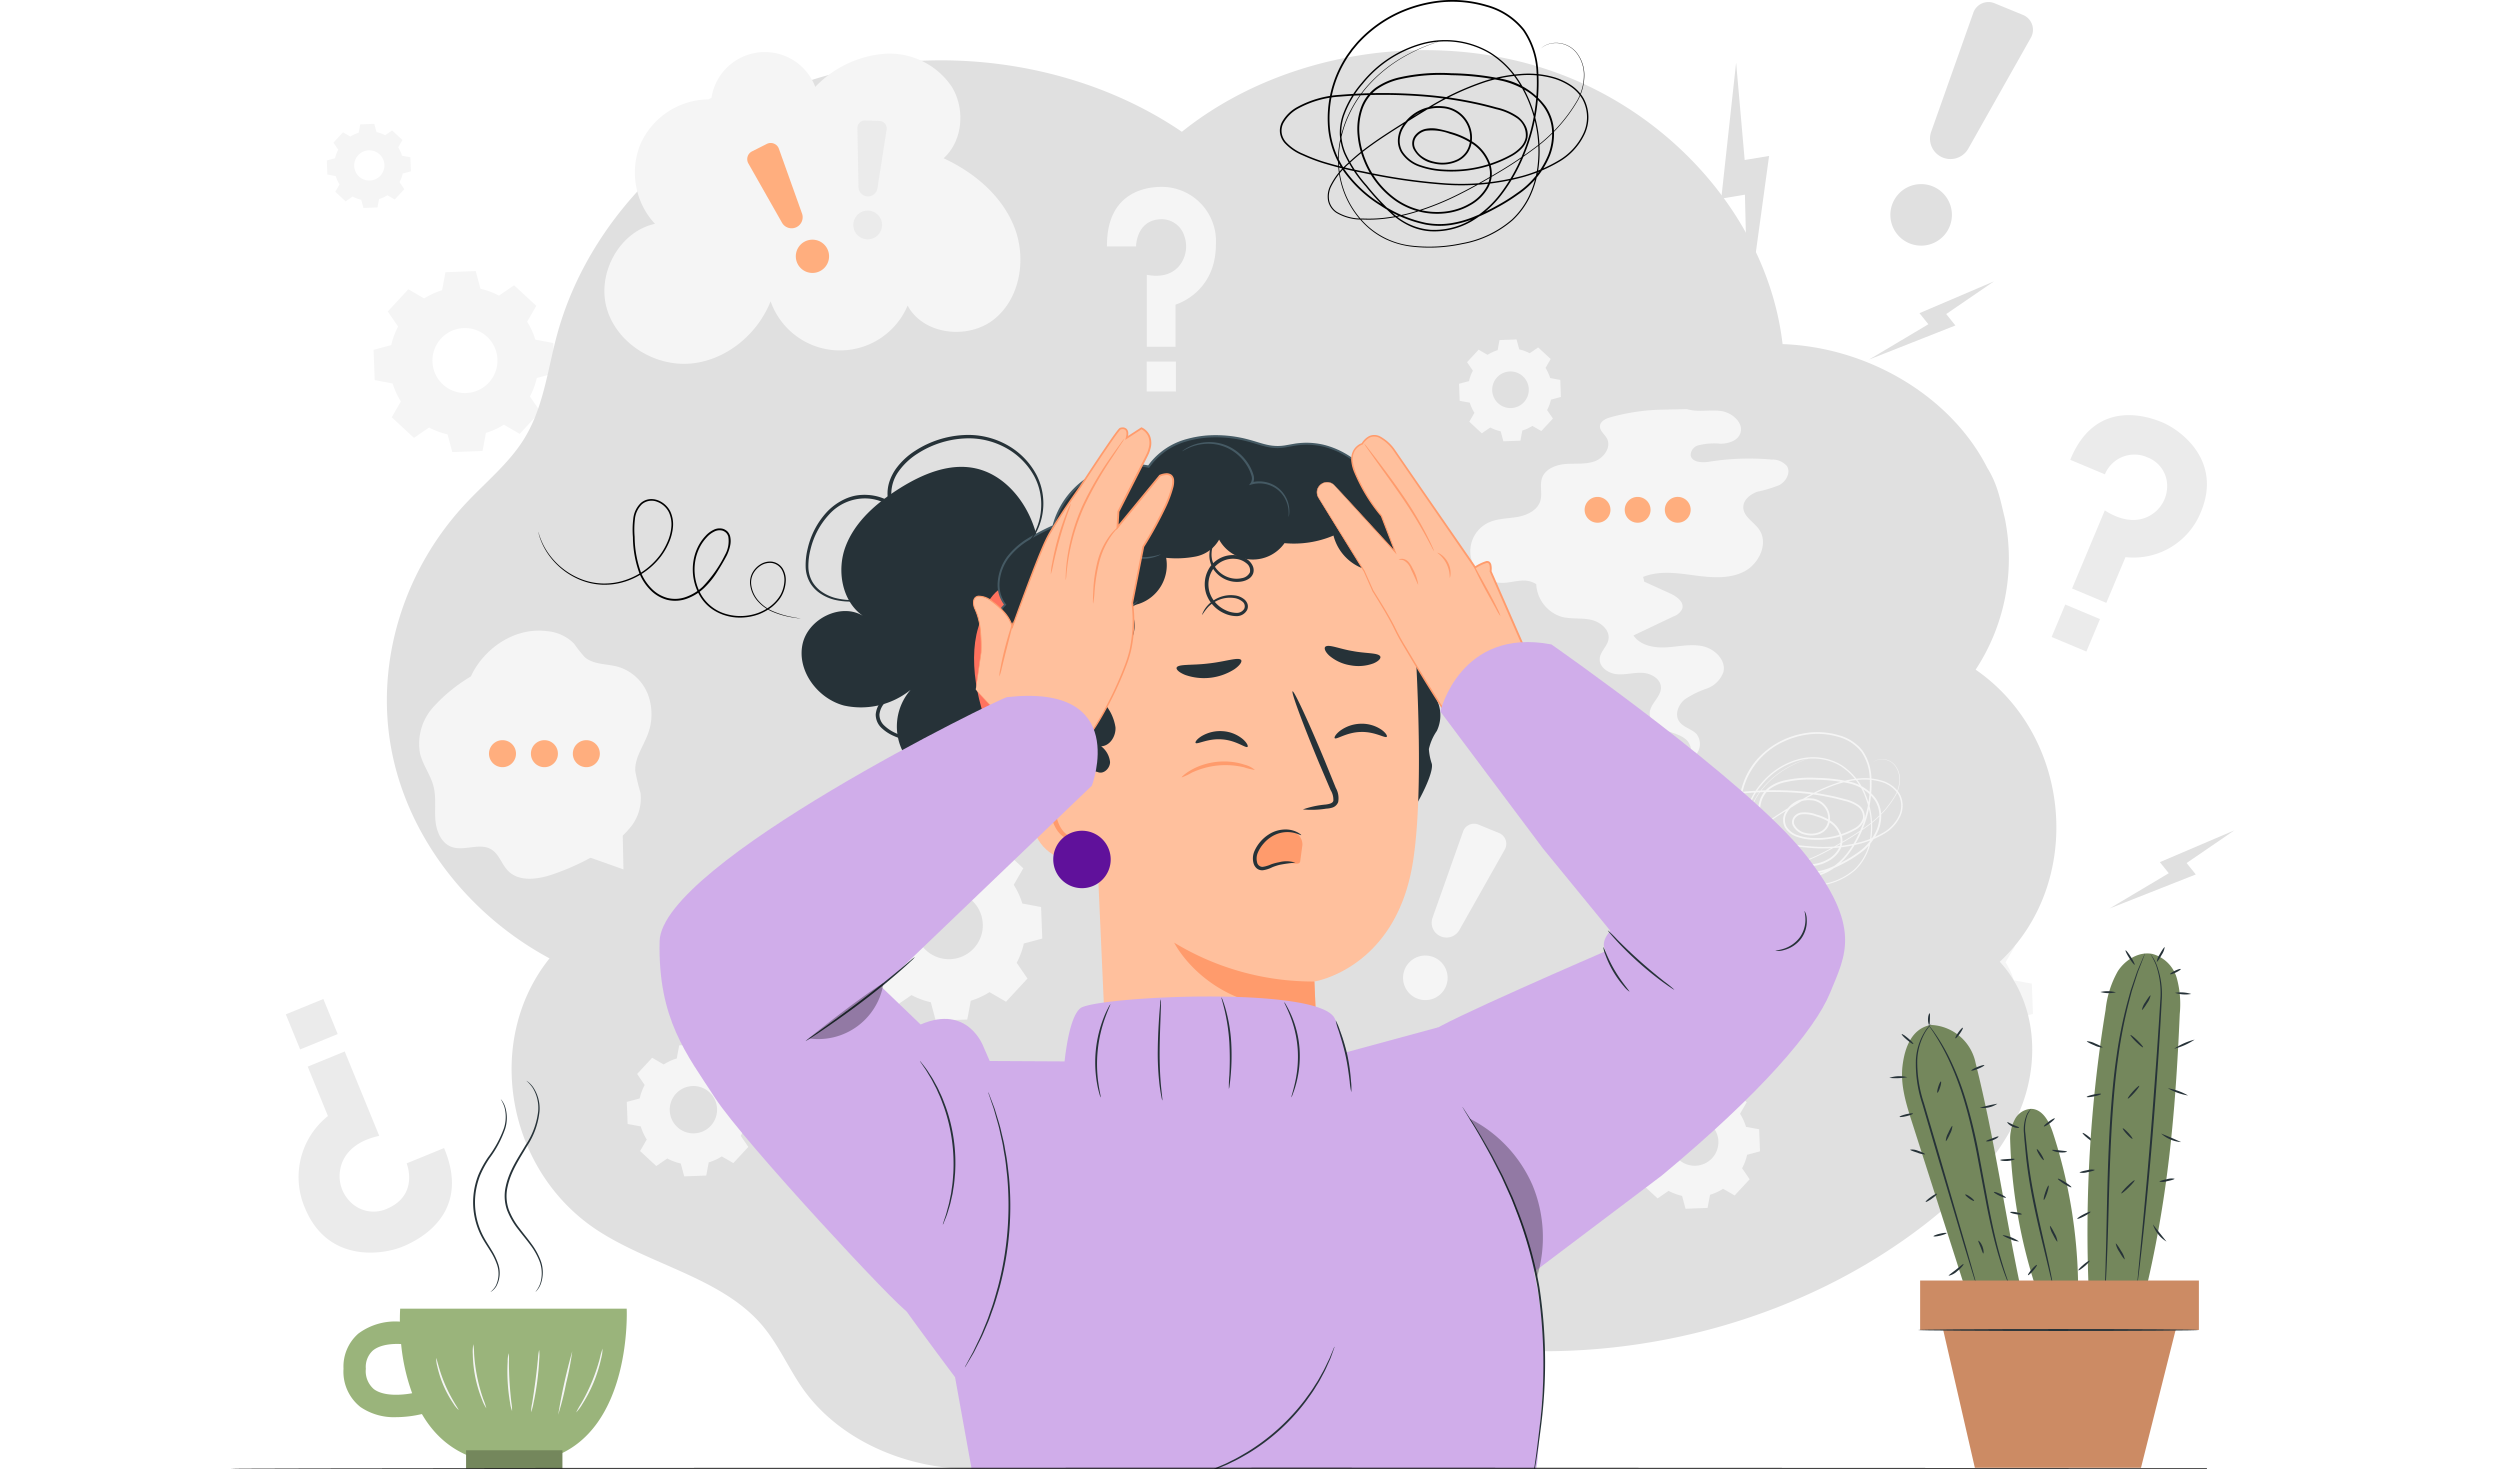 <svg xmlns="http://www.w3.org/2000/svg" xmlns:xlink="http://www.w3.org/1999/xlink" width="400" height="235" viewBox="0 0 400 235">
  <defs>
    <clipPath id="clip-path">
      <rect id="Rectangle_381378" data-name="Rectangle 381378" width="400" height="235" transform="translate(1020 3612)" fill="#fff" stroke="#707070" stroke-width="1"/>
    </clipPath>
    <clipPath id="clip-path-2">
      <rect id="Rectangle_381377" data-name="Rectangle 381377" width="320.652" height="275.337" fill="none"/>
    </clipPath>
    <clipPath id="clip-path-12">
      <rect id="Rectangle_381374" data-name="Rectangle 381374" width="12.006" height="8.999" fill="none"/>
    </clipPath>
    <clipPath id="clip-path-13">
      <rect id="Rectangle_381375" data-name="Rectangle 381375" width="11.715" height="25.348" fill="none"/>
    </clipPath>
  </defs>
  <g id="Mask_Group_477" data-name="Mask Group 477" transform="translate(-1020 -3612)" clip-path="url(#clip-path)">
    <g id="Group_1078823" data-name="Group 1078823" transform="translate(1056.853 3612)">
      <g id="Group_1078822" data-name="Group 1078822" clip-path="url(#clip-path-2)">
        <g id="Group_1078799" data-name="Group 1078799">
          <g id="Group_1078798" data-name="Group 1078798" clip-path="url(#clip-path-2)">
            <path id="Path_831714" data-name="Path 831714" d="M48.011,79.938a11.865,11.865,0,0,1,2.871-1.318l.538-2.88,4.843-.184.756,2.83a11.867,11.867,0,0,1,2.963,1.1L62.4,77.827l3.555,3.294-1.466,2.534A11.882,11.882,0,0,1,65.8,86.527l2.879.538.184,4.843-2.83.756a11.886,11.886,0,0,1-1.1,2.963L66.6,98.042,63.3,101.6l-2.534-1.467a11.86,11.86,0,0,1-2.871,1.319l-.538,2.88-4.843.184-.756-2.83a11.887,11.887,0,0,1-2.963-1.1l-2.416,1.656-3.556-3.294,1.467-2.534a11.85,11.85,0,0,1-1.319-2.871L40.1,93l-.184-4.843,2.83-.756a11.89,11.89,0,0,1,1.1-2.963l-1.656-2.416,3.294-3.555Zm2.715,6.4a5.2,5.2,0,1,0,7.347-.28,5.2,5.2,0,0,0-7.347.28" transform="translate(-17 -32.184)" fill="#f5f5f5"/>
            <path id="Path_831715" data-name="Path 831715" d="M460.092,258.495a11.846,11.846,0,0,1,2.871-1.319l.538-2.88,4.843-.184.756,2.83a11.868,11.868,0,0,1,2.963,1.1l2.416-1.655,3.555,3.294-1.466,2.534a11.862,11.862,0,0,1,1.318,2.871l2.88.538.184,4.843-2.83.756a11.889,11.889,0,0,1-1.1,2.963l1.655,2.416-3.294,3.555-2.534-1.467a11.858,11.858,0,0,1-2.871,1.319l-.538,2.88-4.843.184-.756-2.83a11.9,11.9,0,0,1-2.963-1.1l-2.415,1.656-3.556-3.294,1.467-2.534a11.829,11.829,0,0,1-1.319-2.871l-2.88-.538-.184-4.843,2.83-.756a11.889,11.889,0,0,1,1.1-2.963l-1.656-2.416,3.294-3.555Zm2.715,6.4a5.2,5.2,0,1,0,7.347-.28,5.2,5.2,0,0,0-7.347.28" transform="translate(-192.529 -108.241)" fill="#f5f5f5"/>
            <path id="Path_831716" data-name="Path 831716" d="M30.655,36.556a5.524,5.524,0,0,1,1.334-.612l.25-1.339,2.251-.086.351,1.315a5.506,5.506,0,0,1,1.377.51l1.123-.769,1.652,1.531-.681,1.178a5.5,5.5,0,0,1,.613,1.335l1.338.25.086,2.251-1.316.351a5.516,5.516,0,0,1-.509,1.378l.769,1.123-1.531,1.652-1.178-.681a5.528,5.528,0,0,1-1.335.612L35,47.892l-2.251.086L32.4,46.663a5.537,5.537,0,0,1-1.377-.51l-1.123.769-1.652-1.531.681-1.178a5.5,5.5,0,0,1-.613-1.335l-1.338-.25-.086-2.251,1.316-.351a5.539,5.539,0,0,1,.509-1.378l-.769-1.122,1.531-1.653Zm1.262,2.975a2.417,2.417,0,1,0,3.415-.13,2.416,2.416,0,0,0-3.415.13" transform="translate(-11.454 -14.704)" fill="#f5f5f5"/>
            <path id="Path_831717" data-name="Path 831717" d="M42.27,308.527l-5.987,2.45s2.057,5.027-3.13,7.254a5.233,5.233,0,0,1-5.956-1.172,5.8,5.8,0,0,1-1.558-5.023c.33-2.09,1.933-4.522,6.259-5.463l-5.524-13.5-5.92,2.422,3.236,7.907A12.492,12.492,0,0,0,20.008,318.1c3.583,8.755,12.266,7.575,15.626,6.2,2.57-1.052,11.071-5.255,6.636-15.771" transform="translate(-8.073 -124.837)" fill="#ebebeb"/>
            <rect id="Rectangle_381361" data-name="Rectangle 381361" width="6.491" height="6.063" transform="translate(8.875 162.296) rotate(-22.256)" fill="#ebebeb"/>
            <path id="Path_831718" data-name="Path 831718" d="M512.834,122.853l5.541,2.323a5.106,5.106,0,0,1,6.82-2.708,4.861,4.861,0,0,1,3.142,4.681,5.385,5.385,0,0,1-2.276,4.323c-1.589,1.156-4.24,1.7-7.7-.523l-5.238,12.493,5.479,2.3,3.068-7.318a11.6,11.6,0,0,0,12.067-7.233c3.4-8.1-3.08-13.03-6.19-14.334-2.379-1-10.722-3.819-14.716,6" transform="translate(-218.445 -49.284)" fill="#ebebeb"/>
            <rect id="Rectangle_381362" data-name="Rectangle 381362" width="5.631" height="6.029" transform="translate(291.408 101.918) rotate(-67.254)" fill="#ebebeb"/>
            <path id="Path_831719" data-name="Path 831719" d="M476.746,78.412,464.82,83.505l1.424,1.773-9.489,5.649,13.811-5.452L469.1,83.646Z" transform="translate(-194.558 -33.4)" fill="#e0e0e0"/>
            <path id="Path_831720" data-name="Path 831720" d="M543.751,231.429l-11.927,5.093,1.424,1.773-9.489,5.649,13.812-5.453-1.469-1.828Z" transform="translate(-223.099 -98.579)" fill="#e0e0e0"/>
            <path id="Path_831721" data-name="Path 831721" d="M417.936,17.447l-2.378,21.761,3.786-.629.458,18.635,3.408-24.832-3.905.649Z" transform="translate(-177.01 -7.432)" fill="#e0e0e0"/>
            <path id="Path_831722" data-name="Path 831722" d="M480.671,2.282l-6.747,19.05a3.273,3.273,0,0,0,5.935,2.7L489.88,6.27a2.568,2.568,0,0,0-1.261-3.637L484.067.764a2.569,2.569,0,0,0-3.4,1.518" transform="translate(-201.791 -0.243)" fill="#e0e0e0"/>
            <path id="Path_831723" data-name="Path 831723" d="M471.305,59.5a4.923,4.923,0,1,1-.426-6.948,4.922,4.922,0,0,1,.426,6.948" transform="translate(-197.088 -21.859)" fill="#e0e0e0"/>
          </g>
        </g>
        <g id="Group_1078801" data-name="Group 1078801">
          <g id="Group_1078800" data-name="Group 1078800" clip-path="url(#clip-path-2)">
            <path id="Path_831724" data-name="Path 831724" d="M297.833,113.1a32.357,32.357,0,0,0,4.75-23.811c-.061-.325-.134-.649-.221-.971-.656-2.817-1.16-5.1-2.658-7.5q-.227-.449-.471-.891t-.5-.878C292.531,68.6,280,61.487,266.945,61.009c-2.222-19.132-16.934-36.629-36.664-43.6S186.7,14.3,170.833,27.038C154.072,15.63,130.914,12.462,111.2,18.881S75.812,41.112,70.839,59.6c-1.521,5.653-2.155,11.643-5.329,16.7-2.4,3.815-6.065,6.805-9.2,10.147C46.3,97.1,41.791,111.865,44.324,125.691s12.059,26.463,25.333,33.6c-10.6,13.235-6.883,34.079,7.78,43.589,8.421,5.461,19.654,7.553,26.07,14.927,2.73,3.137,4.31,6.961,6.679,10.332,8.053,11.458,25.947,16.15,39.479,10.349l71.874-16.6c24.157,1.761,48.961-5.417,67.549-19.548,6.891-5.239,13.085-11.595,16.071-19.3s2.274-16.922-3.457-23.21c13.532-12.664,11.6-36.051-3.868-46.733" transform="translate(-18.585 -5.952)" fill="#e0e0e0"/>
          </g>
        </g>
        <g id="Group_1078803" data-name="Group 1078803">
          <g id="Group_1078802" data-name="Group 1078802" clip-path="url(#clip-path-2)">
            <path id="Path_831725" data-name="Path 831725" d="M182.168,236.477a12.377,12.377,0,0,1,2.993-1.374l.561-3,5.049-.192.788,2.951A12.37,12.37,0,0,1,194.648,236l2.518-1.726,3.707,3.434-1.529,2.642a12.359,12.359,0,0,1,1.374,2.994l3,.561.192,5.049-2.951.788a12.37,12.37,0,0,1-1.142,3.089l1.725,2.518-3.433,3.707-2.642-1.529a12.383,12.383,0,0,1-2.994,1.374l-.561,3-5.049.192-.788-2.951A12.4,12.4,0,0,1,182.989,258l-2.518,1.726-3.707-3.434,1.529-2.642a12.376,12.376,0,0,1-1.374-2.993l-3-.561-.192-5.049,2.951-.788a12.371,12.371,0,0,1,1.143-3.089l-1.726-2.518,3.433-3.707ZM185,243.15a5.42,5.42,0,1,0,7.659-.292,5.42,5.42,0,0,0-7.659.292" transform="translate(-73.999 -98.783)" fill="#f5f5f5"/>
            <path id="Path_831726" data-name="Path 831726" d="M347.023,97.071a6.69,6.69,0,0,1,1.617-.742l.3-1.622,2.728-.1L352.1,96.2a6.687,6.687,0,0,1,1.669.617l1.36-.932,2,1.855-.826,1.427a6.7,6.7,0,0,1,.742,1.618l1.622.3.1,2.728-1.594.425a6.655,6.655,0,0,1-.617,1.669l.932,1.36-1.855,2-1.428-.826a6.692,6.692,0,0,1-1.617.743l-.3,1.622-2.727.1-.425-1.594a6.687,6.687,0,0,1-1.669-.617l-1.36.932-2-1.855.826-1.427a6.668,6.668,0,0,1-.743-1.617l-1.622-.3-.1-2.727,1.594-.426a6.7,6.7,0,0,1,.618-1.669l-.932-1.36,1.855-2Zm1.529,3.6a2.928,2.928,0,1,0,4.138-.158,2.927,2.927,0,0,0-4.138.158" transform="translate(-145.874 -40.297)" fill="#f5f5f5"/>
            <path id="Path_831727" data-name="Path 831727" d="M116.406,294.319a8.659,8.659,0,0,1,2.092-.96l.391-2.1,3.529-.134.551,2.062a8.667,8.667,0,0,1,2.159.8l1.76-1.206,2.591,2.4-1.068,1.847a8.613,8.613,0,0,1,.96,2.092l2.1.392.135,3.529-2.063.551a8.645,8.645,0,0,1-.8,2.159l1.206,1.76-2.4,2.591-1.847-1.069a8.638,8.638,0,0,1-2.092.961l-.392,2.1-3.529.134-.55-2.062a8.67,8.67,0,0,1-2.159-.8l-1.76,1.206-2.591-2.4,1.069-1.847a8.633,8.633,0,0,1-.961-2.092l-2.1-.392-.135-3.529,2.063-.551a8.668,8.668,0,0,1,.8-2.159l-1.206-1.761,2.4-2.59Zm1.978,4.664a3.788,3.788,0,1,0,5.354-.2,3.788,3.788,0,0,0-5.354.2" transform="translate(-47.07 -124.007)" fill="#f5f5f5"/>
            <path id="Path_831728" data-name="Path 831728" d="M395.5,303.344a8.664,8.664,0,0,1,2.092-.96l.391-2.1,3.529-.134.551,2.062a8.67,8.67,0,0,1,2.159.8l1.76-1.206,2.591,2.4-1.068,1.846a8.625,8.625,0,0,1,.96,2.093l2.1.391.135,3.529-2.063.551a8.655,8.655,0,0,1-.8,2.159l1.206,1.76-2.4,2.591-1.847-1.069a8.634,8.634,0,0,1-2.092.961l-.392,2.1-3.529.134-.55-2.062a8.669,8.669,0,0,1-2.159-.8l-1.76,1.206-2.591-2.4,1.069-1.847a8.659,8.659,0,0,1-.961-2.092l-2.1-.392-.135-3.529,2.063-.551a8.67,8.67,0,0,1,.8-2.159l-1.206-1.761,2.4-2.59Zm1.978,4.664a3.788,3.788,0,1,0,5.354-.2,3.788,3.788,0,0,0-5.354.2" transform="translate(-165.953 -127.851)" fill="#f5f5f5"/>
          </g>
        </g>
        <g id="Group_1078805" data-name="Group 1078805">
          <g id="Group_1078804" data-name="Group 1078804" clip-path="url(#clip-path-2)">
            <path id="Path_831729" data-name="Path 831729" d="M89.174,185.93a7.412,7.412,0,0,0-4.705-4.357c-1.828-.522-3.979-.317-5.4-1.575a21.77,21.77,0,0,1-1.675-2.123,6.846,6.846,0,0,0-4.291-2.011c-5.363-.723-10.282,2.947-12.237,7.242a25.875,25.875,0,0,0-6.077,4.973,8.746,8.746,0,0,0-2.063,7.327c.451,1.877,1.72,3.476,2.183,5.351.422,1.711.141,3.51.277,5.267s.883,3.684,2.524,4.327c2.023.792,4.531-.7,6.4.41,1.27.753,1.679,2.4,2.716,3.454,1.8,1.824,4.832,1.355,7.253.517a39.18,39.18,0,0,0,8-3.829,15.817,15.817,0,0,0,4.391-3.754A7.279,7.279,0,0,0,88,201.708a34.166,34.166,0,0,1-.827-3.44c-.128-2.077,1.239-3.906,1.978-5.851a9,9,0,0,0,.025-6.487" transform="translate(-22.38 -74.872)" fill="#f5f5f5"/>
            <path id="Path_831730" data-name="Path 831730" d="M105.482,232.724l-5.236,3.608-.008.006,5.359,1.9Z" transform="translate(-42.697 -99.13)" fill="#f5f5f5"/>
            <path id="Path_831731" data-name="Path 831731" d="M76.416,208.465a2.16,2.16,0,1,1-2.16-2.16,2.16,2.16,0,0,1,2.16,2.16" transform="translate(-30.71 -87.877)" fill="#ffae7e"/>
            <path id="Path_831732" data-name="Path 831732" d="M88.1,208.465a2.16,2.16,0,1,1-2.16-2.16,2.16,2.16,0,0,1,2.16,2.16" transform="translate(-35.687 -87.877)" fill="#ffae7e"/>
            <path id="Path_831733" data-name="Path 831733" d="M99.785,208.465a2.16,2.16,0,1,1-2.16-2.16,2.16,2.16,0,0,1,2.16,2.16" transform="translate(-40.664 -87.877)" fill="#ffae7e"/>
            <path id="Path_831734" data-name="Path 831734" d="M396.3,123.162a3.061,3.061,0,0,0-2.451-1.059,40.3,40.3,0,0,0-10.019.35c-1.169.188-2.835.081-2.948-1.1a1.662,1.662,0,0,1,1.214-1.526,10.734,10.734,0,0,1,3.6-.255c1.211-.028,2.587-.431,3.075-1.54.74-1.683-1.182-3.426-3-3.692s-3.731.235-5.486-.309l-3.829.082a33.39,33.39,0,0,0-8.37,1.215c-.762.212-1.66.62-1.715,1.409-.054.774.742,1.3,1.11,1.986.742,1.374-.467,3.106-1.932,3.646s-3.084.323-4.641.441-3.292.772-3.806,2.246c-.406,1.164.082,2.487-.276,3.667-.454,1.5-2.106,2.282-3.645,2.557s-3.166.233-4.589.882a5.065,5.065,0,0,0,1.979,9.672c1.1.027,2.182-.305,3.284-.363a3.753,3.753,0,0,1,2.316.565,5.791,5.791,0,0,0,4.029,5.219c1.522.408,3.152.152,4.694.477s3.126,1.634,2.832,3.182c-.21,1.1-1.307,1.914-1.394,3.034-.107,1.37,1.38,2.372,2.749,2.5s2.739-.3,4.111-.218,2.9.954,2.936,2.328c.035,1.528-1.764,2.607-1.8,4.135-.027,1.28,1.2,2.227,2.393,2.689s2.534.7,3.474,1.568,1.1,2.72-.072,3.238a2.606,2.606,0,0,0,1.692-4.177c-.812-.845-2.179-1.075-2.807-2.064-.7-1.1-.088-2.631.918-3.463a14.668,14.668,0,0,1,3.5-1.727,4.384,4.384,0,0,0,2.693-2.653c.463-1.9-1.361-3.7-3.271-4.127s-3.889.055-5.843.171-4.175-.281-5.277-1.9l6.385-3.036a2.416,2.416,0,0,0,1.418-1.228c.354-1.1-.9-1.991-1.947-2.468l-4.158-1.89a2.376,2.376,0,0,0-.164-.738c2.523-1.038,5.376-.64,8.08-.274s5.6.654,8.037-.564,4.013-4.548,2.444-6.78c-.847-1.2-2.485-2.029-2.52-3.5-.029-1.218,1.131-2.141,2.285-2.53a20.773,20.773,0,0,0,3.489-1.053c1.067-.587,1.86-1.991,1.217-3.026" transform="translate(-147.228 -48.573)" fill="#f5f5f5"/>
            <path id="Path_831735" data-name="Path 831735" d="M381.609,140.57a2.066,2.066,0,1,1-2.066-2.066,2.066,2.066,0,0,1,2.066,2.066" transform="translate(-160.789 -58.997)" fill="#ffae7e"/>
            <path id="Path_831736" data-name="Path 831736" d="M392.786,140.57a2.066,2.066,0,1,1-2.066-2.066,2.066,2.066,0,0,1,2.066,2.066" transform="translate(-165.55 -58.997)" fill="#ffae7e"/>
            <path id="Path_831737" data-name="Path 831737" d="M403.963,140.57A2.066,2.066,0,1,1,401.9,138.5a2.066,2.066,0,0,1,2.066,2.066" transform="translate(-170.311 -58.997)" fill="#ffae7e"/>
            <path id="Path_831738" data-name="Path 831738" d="M120.91,22.083a12.067,12.067,0,0,0-10.87,7.128A12.065,12.065,0,0,0,112.354,42c-5.641,1.219-9.263,7.822-7.75,13.391s7.463,9.378,13.22,8.977,10.913-4.61,13.029-9.979a11.759,11.759,0,0,0,21.924.69c2.54,4.731,9.787,5.522,13.934,2.11s5.1-9.747,3.111-14.734-6.416-8.69-11.288-10.948c3.1-2.8,3.494-7.934,1.281-11.483A12.034,12.034,0,0,0,149.06,14.79,17.251,17.251,0,0,0,138,20.085a8.635,8.635,0,0,0-16.607,1.75" transform="translate(-44.41 -6.185)" fill="#f5f5f5"/>
            <path id="Path_831739" data-name="Path 831739" d="M144.254,43.126l5.392,9.5a1.769,1.769,0,0,0,3.2-1.468l-3.707-10.381A1.388,1.388,0,0,0,147.21,40l-2.375,1.2a1.389,1.389,0,0,0-.582,1.925" transform="translate(-61.369 -16.976)" fill="#ffae7e"/>
            <path id="Path_831740" data-name="Path 831740" d="M162.912,69.114a2.661,2.661,0,1,1-2.989-2.286,2.661,2.661,0,0,1,2.989,2.286" transform="translate(-67.137 -28.456)" fill="#ffae7e"/>
            <path id="Path_831741" data-name="Path 831741" d="M174.779,34.8l.173,9.428a1.527,1.527,0,0,0,3.035.207l1.468-9.4a1.2,1.2,0,0,0-1.147-1.382l-2.294-.071a1.2,1.2,0,0,0-1.235,1.219" transform="translate(-74.448 -14.304)" fill="#ebebeb"/>
            <path id="Path_831742" data-name="Path 831742" d="M178.094,61.817a2.3,2.3,0,1,1-1.324-2.965,2.3,2.3,0,0,1,1.324,2.965" transform="translate(-73.968 -25.003)" fill="#ebebeb"/>
          </g>
        </g>
        <g id="Group_1078807" data-name="Group 1078807">
          <g id="Group_1078806" data-name="Group 1078806" clip-path="url(#clip-path-2)">
            <path id="Path_831743" data-name="Path 831743" d="M339.877,230.83l-4.885,13.794a2.369,2.369,0,0,0,4.3,1.955l7.255-12.861a1.859,1.859,0,0,0-.913-2.633l-3.3-1.354a1.86,1.86,0,0,0-2.459,1.1" transform="translate(-142.634 -97.796)" fill="#f5f5f5"/>
            <path id="Path_831744" data-name="Path 831744" d="M333.1,272.26a3.564,3.564,0,1,1-.308-5.031,3.564,3.564,0,0,1,.308,5.031" transform="translate(-139.229 -113.447)" fill="#f5f5f5"/>
            <path id="Path_831745" data-name="Path 831745" d="M244.338,61.623h4.654s0-4.288,4.061-4.364A3.8,3.8,0,0,1,256.7,59.9a4.965,4.965,0,0,1-.331,4.136c-.789,1.428-2.519,2.726-5.655,2.119V77.665h4.6V70.921s6.454-1.831,6.454-9.635a8.689,8.689,0,0,0-8.715-9.2c-2,0-8.8.53-8.715,9.538" transform="translate(-104.077 -22.186)" fill="#f5f5f5"/>
            <rect id="Rectangle_381367" data-name="Rectangle 381367" width="4.67" height="4.786" transform="translate(146.623 57.851)" fill="#f5f5f5"/>
          </g>
        </g>
        <g id="Group_1078809" data-name="Group 1078809">
          <g id="Group_1078808" data-name="Group 1078808" clip-path="url(#clip-path-2)">
            <path id="Path_831746" data-name="Path 831746" d="M438.352,209a1.867,1.867,0,0,1,.195-.176,2.04,2.04,0,0,1,.7-.347,2.533,2.533,0,0,1,1.277-.02,2.606,2.606,0,0,1,1.48.943,3.643,3.643,0,0,1,.746,2.107,5.284,5.284,0,0,1-.64,2.63,15.838,15.838,0,0,1-4.541,4.992,38.065,38.065,0,0,1-3.364,2.241c-1.215.728-2.5,1.475-3.891,2.173a27.405,27.405,0,0,1-4.506,1.824,16.94,16.94,0,0,1-2.521.56,13.817,13.817,0,0,1-2.676.147,4.9,4.9,0,0,1-2.686-.689,1.977,1.977,0,0,1-.812-1.2,2.437,2.437,0,0,1,.18-1.459,7.381,7.381,0,0,1,1.811-2.346,21.63,21.63,0,0,1,2.359-1.93c1.684-1.19,3.482-2.3,5.329-3.44a27.778,27.778,0,0,1,6.037-2.869,15.358,15.358,0,0,1,3.412-.669,9.423,9.423,0,0,1,3.545.331,4.989,4.989,0,0,1,2.921,2.131,3.989,3.989,0,0,1,.066,3.659,6.347,6.347,0,0,1-2.591,2.755,15.1,15.1,0,0,1-3.56,1.505,23.673,23.673,0,0,1-7.871.759,58.282,58.282,0,0,1-8.1-1.176,37.278,37.278,0,0,1-4.081-1,17.443,17.443,0,0,1-1.99-.769,5.076,5.076,0,0,1-1.8-1.225,2.007,2.007,0,0,1-.482-1.023,1.911,1.911,0,0,1,.192-1.121,3.9,3.9,0,0,1,1.577-1.55,10.125,10.125,0,0,1,4.23-1.207,51.671,51.671,0,0,1,8.944.026,39,39,0,0,1,4.512.68c.75.154,1.495.345,2.238.55a6.153,6.153,0,0,1,2.153.935,2.3,2.3,0,0,1,.962,2.15,2.912,2.912,0,0,1-1.523,1.829,12.413,12.413,0,0,1-4.5,1.484,12.892,12.892,0,0,1-2.4.078,8.429,8.429,0,0,1-2.377-.446,3.593,3.593,0,0,1-1.944-1.487,2.562,2.562,0,0,1,.009-2.445,4.3,4.3,0,0,1,4.188-2.228,3.2,3.2,0,0,1,2.992,3.493,2.621,2.621,0,0,1-.417,1.221,2.594,2.594,0,0,1-.972.854,3.718,3.718,0,0,1-2.516.248A2.873,2.873,0,0,1,425.6,219a1.373,1.373,0,0,1,.131-1.328,1.9,1.9,0,0,1,1.11-.728,5.25,5.25,0,0,1,2.538.3,8.055,8.055,0,0,1,2.328,1.051,4.378,4.378,0,0,1,1.619,2,3.057,3.057,0,0,1-.14,2.575,4.639,4.639,0,0,1-1.856,1.813,6.433,6.433,0,0,1-2.471.8,7.366,7.366,0,0,1-4.982-1.23,8.972,8.972,0,0,1-3.214-4.065,7.59,7.59,0,0,1-.346-5.188,4.357,4.357,0,0,1,1.543-2.159,6.776,6.776,0,0,1,2.422-1.051,18.762,18.762,0,0,1,5.18-.406,26.775,26.775,0,0,1,5.129.576,7.277,7.277,0,0,1,4.3,2.733,4.835,4.835,0,0,1,.855,2.439,6.106,6.106,0,0,1-.4,2.54,8.747,8.747,0,0,1-3.181,3.906,18.916,18.916,0,0,1-2.134,1.332,20.522,20.522,0,0,1-2.258,1.081,8.728,8.728,0,0,1-4.917.614,14.309,14.309,0,0,1-8.124-5.229,9.186,9.186,0,0,1-1.651-4.534,11.084,11.084,0,0,1,.636-4.741,11.36,11.36,0,0,1,2.489-4.026,12.977,12.977,0,0,1,3.8-2.74,13.548,13.548,0,0,1,4.467-1.222,12.229,12.229,0,0,1,4.552.462,7.231,7.231,0,0,1,3.761,2.478,8.1,8.1,0,0,1,1.393,4.23,18.9,18.9,0,0,1-1.5,8.547,17.319,17.319,0,0,1-2.13,3.707,10.4,10.4,0,0,1-3.153,2.793,7.478,7.478,0,0,1-4.032.941,6.447,6.447,0,0,1-3.739-1.589,22.833,22.833,0,0,1-2.752-2.909,13.123,13.123,0,0,1-2.166-3.289,5.844,5.844,0,0,1-.436-1.914,5.552,5.552,0,0,1,.277-1.925,10.026,10.026,0,0,1,1.917-3.273,11.819,11.819,0,0,1,6.073-3.989,8.867,8.867,0,0,1,6.836.931,10.313,10.313,0,0,1,4.075,5.219,13.024,13.024,0,0,1,.763,6.274,8.73,8.73,0,0,1-2.6,5.325,10.49,10.49,0,0,1-5.06,2.4,15.556,15.556,0,0,1-5.242.223,7.94,7.94,0,0,1-4.362-2.051,8.95,8.95,0,0,1-2.374-3.749,9.2,9.2,0,0,1-.385-4.011,11.593,11.593,0,0,1,2.747-6.123,14.263,14.263,0,0,1,3.854-3.114,17.006,17.006,0,0,1,2.788-1.249c.652-.224.995-.306.995-.306s-.083.031-.248.085-.413.134-.737.25a17.661,17.661,0,0,0-2.768,1.272A14.3,14.3,0,0,0,421,212.874a11.518,11.518,0,0,0-2.7,6.079,9.085,9.085,0,0,0,.393,3.957,8.82,8.82,0,0,0,2.348,3.685,7.793,7.793,0,0,0,4.289,2,15.416,15.416,0,0,0,5.184-.234A10.33,10.33,0,0,0,435.483,226a8.549,8.549,0,0,0,2.533-5.22,12.831,12.831,0,0,0-.762-6.177,10.111,10.111,0,0,0-4-5.111,8.649,8.649,0,0,0-6.672-.9,11.593,11.593,0,0,0-5.95,3.922,9.8,9.8,0,0,0-1.87,3.2,5.318,5.318,0,0,0-.263,1.843,5.621,5.621,0,0,0,.421,1.833,12.886,12.886,0,0,0,2.132,3.223,22.6,22.6,0,0,0,2.722,2.874,6.192,6.192,0,0,0,3.6,1.53,7.23,7.23,0,0,0,3.892-.914,10.156,10.156,0,0,0,3.071-2.728,17.087,17.087,0,0,0,2.094-3.651,18.633,18.633,0,0,0,1.478-8.423,7.834,7.834,0,0,0-1.343-4.088,6.961,6.961,0,0,0-3.623-2.377,11.943,11.943,0,0,0-4.446-.448,13.283,13.283,0,0,0-4.371,1.2,11.832,11.832,0,0,0-6.139,6.608,10.805,10.805,0,0,0-.618,4.619,8.89,8.89,0,0,0,1.6,4.393,14.018,14.018,0,0,0,7.939,5.108,8.432,8.432,0,0,0,4.757-.6,20.258,20.258,0,0,0,2.226-1.066,18.466,18.466,0,0,0,2.1-1.312,8.442,8.442,0,0,0,3.079-3.772,5.811,5.811,0,0,0,.381-2.415,4.533,4.533,0,0,0-.8-2.29,6.984,6.984,0,0,0-4.131-2.614,26.57,26.57,0,0,0-5.066-.567,18.462,18.462,0,0,0-5.1.4,6.481,6.481,0,0,0-2.315,1,4.055,4.055,0,0,0-1.437,2.014,7.3,7.3,0,0,0,.34,4.98,8.681,8.681,0,0,0,3.1,3.93,7.067,7.067,0,0,0,4.781,1.181,6.145,6.145,0,0,0,2.359-.757,4.355,4.355,0,0,0,1.74-1.694,2.757,2.757,0,0,0,.126-2.331,4.081,4.081,0,0,0-1.511-1.866,7.76,7.76,0,0,0-2.242-1.01,5.017,5.017,0,0,0-2.384-.3,1.606,1.606,0,0,0-.937.609,1.076,1.076,0,0,0-.1,1.048,2.594,2.594,0,0,0,1.84,1.321,3.431,3.431,0,0,0,2.314-.222,2.235,2.235,0,0,0,1.232-1.842,2.905,2.905,0,0,0-2.728-3.176,4.009,4.009,0,0,0-3.9,2.067,2.269,2.269,0,0,0-.017,2.174,3.314,3.314,0,0,0,1.792,1.359,8.153,8.153,0,0,0,2.3.43,12.6,12.6,0,0,0,2.341-.076,12.125,12.125,0,0,0,4.39-1.444,2.643,2.643,0,0,0,1.391-1.636,2.022,2.022,0,0,0-.856-1.878,5.893,5.893,0,0,0-2.057-.888c-.737-.2-1.475-.394-2.219-.547a38.863,38.863,0,0,0-4.48-.678,51.468,51.468,0,0,0-8.891-.032,9.865,9.865,0,0,0-4.12,1.168,3.646,3.646,0,0,0-1.475,1.437,1.638,1.638,0,0,0,.253,1.859,4.829,4.829,0,0,0,1.7,1.157,17.1,17.1,0,0,0,1.959.759,37.025,37.025,0,0,0,4.052.993,58.145,58.145,0,0,0,8.069,1.179,23.461,23.461,0,0,0,7.79-.742,14.9,14.9,0,0,0,3.5-1.475,6.115,6.115,0,0,0,2.5-2.649,3.76,3.76,0,0,0-.052-3.452,4.771,4.771,0,0,0-2.791-2.032,9.2,9.2,0,0,0-3.463-.327,15.141,15.141,0,0,0-3.366.655,27.574,27.574,0,0,0-6,2.839c-1.843,1.135-3.648,2.244-5.322,3.423a21.4,21.4,0,0,0-2.342,1.909,7.219,7.219,0,0,0-1.773,2.281,2.27,2.27,0,0,0-.173,1.352,1.8,1.8,0,0,0,.741,1.093,4.744,4.744,0,0,0,2.592.664,13.7,13.7,0,0,0,2.646-.139,16.864,16.864,0,0,0,2.5-.549,27.3,27.3,0,0,0,4.486-1.8c1.386-.692,2.673-1.433,3.888-2.157a38.075,38.075,0,0,0,3.36-2.223,15.8,15.8,0,0,0,4.533-4.94,5.215,5.215,0,0,0,.644-2.587,3.584,3.584,0,0,0-.719-2.073,2.558,2.558,0,0,0-1.443-.936,2.522,2.522,0,0,0-1.259.005,2.153,2.153,0,0,0-.9.494" transform="translate(-175.611 -86.923)" fill="#f5f5f5"/>
            <path id="Path_831747" data-name="Path 831747" d="M334.23,7.827a3.536,3.536,0,0,1,.315-.279A3.3,3.3,0,0,1,335.659,7a4.064,4.064,0,0,1,2.041-.028,4.161,4.161,0,0,1,2.36,1.509,5.816,5.816,0,0,1,1.187,3.366,8.453,8.453,0,0,1-1.026,4.2,25.368,25.368,0,0,1-7.274,7.982,60.942,60.942,0,0,1-5.387,3.585c-1.947,1.165-4.008,2.36-6.233,3.476A43.9,43.9,0,0,1,314.114,34a27.174,27.174,0,0,1-4.033.894,22.145,22.145,0,0,1-4.279.232,7.8,7.8,0,0,1-4.275-1.1,3.12,3.12,0,0,1-1.28-1.886,3.865,3.865,0,0,1,.287-2.305,11.772,11.772,0,0,1,2.89-3.739,34.486,34.486,0,0,1,3.774-3.086c1.339-.962,2.743-1.869,4.172-2.777s2.874-1.831,4.364-2.729a44.427,44.427,0,0,1,9.659-4.588,24.587,24.587,0,0,1,5.453-1.067,15.011,15.011,0,0,1,5.654.53,9.888,9.888,0,0,1,2.623,1.248,6.418,6.418,0,0,1,2.018,2.136,6.323,6.323,0,0,1,.1,5.8,10.1,10.1,0,0,1-4.124,4.382,24.168,24.168,0,0,1-5.688,2.4,37.88,37.88,0,0,1-12.585,1.211,93.443,93.443,0,0,1-12.975-1.885,59.739,59.739,0,0,1-6.53-1.6,27.794,27.794,0,0,1-3.179-1.228,8.058,8.058,0,0,1-2.85-1.943,3.126,3.126,0,0,1-.754-1.6,2.973,2.973,0,0,1,.3-1.75,6.177,6.177,0,0,1,2.5-2.449,16.147,16.147,0,0,1,6.744-1.922,82.807,82.807,0,0,1,14.314.043,62.767,62.767,0,0,1,7.22,1.088c1.2.247,2.391.552,3.579.881a9.783,9.783,0,0,1,3.421,1.484,4.272,4.272,0,0,1,1.215,1.468,3.02,3.02,0,0,1,.294,1.895,3.379,3.379,0,0,1-.9,1.7,6.729,6.729,0,0,1-1.5,1.176,19.789,19.789,0,0,1-7.175,2.366,20.524,20.524,0,0,1-3.822.125,13.419,13.419,0,0,1-3.784-.71,5.672,5.672,0,0,1-3.068-2.344,3.711,3.711,0,0,1-.483-1.921,4.56,4.56,0,0,1,.5-1.916A6.8,6.8,0,0,1,318.532,17a5.036,5.036,0,0,1,4.715,5.5,4.124,4.124,0,0,1-.654,1.916,4.075,4.075,0,0,1-1.525,1.339,5.868,5.868,0,0,1-3.969.389,4.518,4.518,0,0,1-3.216-2.343,2.112,2.112,0,0,1,.2-2.044,2.954,2.954,0,0,1,1.728-1.131,5.064,5.064,0,0,1,2.052,0,19.925,19.925,0,0,1,1.967.487,12.8,12.8,0,0,1,3.7,1.672,6.911,6.911,0,0,1,2.563,3.169A5.1,5.1,0,0,1,326.438,28a4.808,4.808,0,0,1-.562,2,7.344,7.344,0,0,1-2.938,2.87,9.348,9.348,0,0,1-1.9.828,10.24,10.24,0,0,1-2.028.433,11.706,11.706,0,0,1-7.921-1.956,14.294,14.294,0,0,1-5.117-6.472,13.9,13.9,0,0,1-1-4.068,10.282,10.282,0,0,1,.449-4.181,6.893,6.893,0,0,1,2.44-3.416,10.772,10.772,0,0,1,3.848-1.669,29.945,29.945,0,0,1,8.275-.648,42.769,42.769,0,0,1,8.2.92,11.567,11.567,0,0,1,6.841,4.343,7.656,7.656,0,0,1,1.354,3.862,9.7,9.7,0,0,1-.635,4.032,13.912,13.912,0,0,1-5.066,6.218,30.126,30.126,0,0,1-3.408,2.129,32.964,32.964,0,0,1-3.609,1.728,16.94,16.94,0,0,1-3.851,1.061,12.339,12.339,0,0,1-3.979-.083,20.6,20.6,0,0,1-7.236-3.064,20.487,20.487,0,0,1-5.724-5.277,14.635,14.635,0,0,1-2.63-7.222,18.145,18.145,0,0,1,2.668-10.986c.319-.548.72-1.041,1.077-1.563.41-.479.8-.983,1.238-1.431a20.72,20.72,0,0,1,6.06-4.372,21.639,21.639,0,0,1,7.127-1.95,19.494,19.494,0,0,1,7.262.736,11.5,11.5,0,0,1,5.984,3.939,12.891,12.891,0,0,1,2.216,6.735,30.182,30.182,0,0,1-2.4,13.655,27.652,27.652,0,0,1-3.4,5.922,16.6,16.6,0,0,1-5.027,4.456,11.907,11.907,0,0,1-6.418,1.5,9.372,9.372,0,0,1-3.193-.786,11.915,11.915,0,0,1-2.754-1.742,36.43,36.43,0,0,1-4.4-4.65,20.935,20.935,0,0,1-3.461-5.249,9.31,9.31,0,0,1-.695-3.042,8.88,8.88,0,0,1,.439-3.06,15.992,15.992,0,0,1,3.057-5.22A18.861,18.861,0,0,1,315.306,6.9a14.137,14.137,0,0,1,10.9,1.481,14.689,14.689,0,0,1,3.981,3.679,19.108,19.108,0,0,1,2.525,4.65,20.8,20.8,0,0,1,1.222,10.023,15.863,15.863,0,0,1-1.358,4.682,12.721,12.721,0,0,1-2.787,3.819,16.765,16.765,0,0,1-8.08,3.828,24.9,24.9,0,0,1-8.38.361A13.563,13.563,0,0,1,309.52,38.3a12.36,12.36,0,0,1-3.155-2.145,14.3,14.3,0,0,1-3.8-5.987,14.708,14.708,0,0,1-.619-6.411,17.674,17.674,0,0,1,1.619-5.542,19.411,19.411,0,0,1,2.768-4.254A22.9,22.9,0,0,1,312.5,8.965a27.454,27.454,0,0,1,4.461-2.007c1.042-.361,1.591-.5,1.591-.5s-.134.046-.4.131-.662.212-1.182.4a28.117,28.117,0,0,0-4.441,2.031,22.891,22.891,0,0,0-6.124,5,19.361,19.361,0,0,0-2.743,4.24,17.574,17.574,0,0,0-1.6,5.512,14.593,14.593,0,0,0,.627,6.357,14.183,14.183,0,0,0,3.77,5.924,12.536,12.536,0,0,0,6.893,3.223,24.762,24.762,0,0,0,8.324-.371,16.6,16.6,0,0,0,7.992-3.8,12.551,12.551,0,0,0,2.742-3.767,15.686,15.686,0,0,0,1.336-4.628,20.606,20.606,0,0,0-1.222-9.926,18.9,18.9,0,0,0-2.5-4.6A14.472,14.472,0,0,0,326.1,8.56a13.925,13.925,0,0,0-10.739-1.447,18.642,18.642,0,0,0-9.569,6.3,15.765,15.765,0,0,0-3.01,5.144,8.593,8.593,0,0,0-.427,2.978,9.07,9.07,0,0,0,.679,2.961,20.724,20.724,0,0,0,3.426,5.184A36.271,36.271,0,0,0,310.83,34.3a9.991,9.991,0,0,0,5.808,2.468,11.653,11.653,0,0,0,6.278-1.472,16.348,16.348,0,0,0,4.944-4.39,27.414,27.414,0,0,0,3.366-5.867A29.936,29.936,0,0,0,333.6,11.507a12.632,12.632,0,0,0-2.167-6.593,11.232,11.232,0,0,0-5.847-3.837,19.22,19.22,0,0,0-7.155-.722A21.353,21.353,0,0,0,311.4,2.28a20.426,20.426,0,0,0-5.975,4.313c-.436.441-.815.937-1.219,1.409-.35.514-.746,1-1.06,1.539a17.864,17.864,0,0,0-2.623,10.81,14.345,14.345,0,0,0,2.58,7.081,20.2,20.2,0,0,0,5.645,5.2,20.308,20.308,0,0,0,7.131,3.021,12.047,12.047,0,0,0,3.887.08,16.606,16.606,0,0,0,3.783-1.044,32.44,32.44,0,0,0,3.576-1.713,29.838,29.838,0,0,0,3.375-2.108,13.623,13.623,0,0,0,4.964-6.084,9.4,9.4,0,0,0,.616-3.907,7.359,7.359,0,0,0-1.3-3.714,9.642,9.642,0,0,0-2.933-2.7,13.4,13.4,0,0,0-3.736-1.521,42.564,42.564,0,0,0-8.135-.91,29.636,29.636,0,0,0-8.192.639,10.482,10.482,0,0,0-3.742,1.618,6.6,6.6,0,0,0-2.334,3.271,9.993,9.993,0,0,0-.434,4.06,13.575,13.575,0,0,0,.98,3.982,13.989,13.989,0,0,0,5.008,6.337,11.407,11.407,0,0,0,7.719,1.908,9.984,9.984,0,0,0,1.971-.422,9.04,9.04,0,0,0,1.841-.8,7.052,7.052,0,0,0,2.823-2.749,4.505,4.505,0,0,0,.206-3.808,6.624,6.624,0,0,0-2.455-3.031,12.506,12.506,0,0,0-3.618-1.631,8.109,8.109,0,0,0-3.866-.483,2.661,2.661,0,0,0-1.554,1.011,1.814,1.814,0,0,0-.172,1.764,3.409,3.409,0,0,0,1.238,1.418,5.213,5.213,0,0,0,1.771.751,5.579,5.579,0,0,0,3.768-.363,3.787,3.787,0,0,0,1.416-1.242,3.838,3.838,0,0,0,.606-1.78,4.743,4.743,0,0,0-4.451-5.184,6.511,6.511,0,0,0-6.336,3.36,4.267,4.267,0,0,0-.47,1.793,3.425,3.425,0,0,0,.445,1.773,5.394,5.394,0,0,0,2.916,2.216,13.148,13.148,0,0,0,3.7.694,20.24,20.24,0,0,0,3.767-.122,19.509,19.509,0,0,0,7.066-2.326,6.458,6.458,0,0,0,1.44-1.124A3.1,3.1,0,0,0,331.866,22a3.323,3.323,0,0,0-1.4-3.091,9.527,9.527,0,0,0-3.325-1.437c-1.182-.327-2.367-.631-3.561-.878a62.251,62.251,0,0,0-7.188-1.086,82.612,82.612,0,0,0-14.262-.049,15.89,15.89,0,0,0-6.635,1.883A5.913,5.913,0,0,0,293.1,19.68a2.713,2.713,0,0,0-.278,1.6,2.869,2.869,0,0,0,.694,1.467,7.811,7.811,0,0,0,2.759,1.875,27.479,27.479,0,0,0,3.148,1.219,59.436,59.436,0,0,0,6.5,1.592,93.243,93.243,0,0,0,12.938,1.888,37.644,37.644,0,0,0,12.506-1.193A23.945,23.945,0,0,0,337,25.75a9.872,9.872,0,0,0,4.036-4.275,6.094,6.094,0,0,0-.087-5.593A6.2,6.2,0,0,0,339,13.817a9.7,9.7,0,0,0-2.563-1.222,14.809,14.809,0,0,0-5.572-.525,24.364,24.364,0,0,0-5.407,1.054,44.237,44.237,0,0,0-9.618,4.558c-1.487.895-2.934,1.816-4.363,2.722s-2.83,1.811-4.165,2.767a34.322,34.322,0,0,0-3.757,3.065,11.607,11.607,0,0,0-2.852,3.674,3.684,3.684,0,0,0-.28,2.2,2.946,2.946,0,0,0,1.208,1.782,7.645,7.645,0,0,0,4.182,1.071,21.945,21.945,0,0,0,4.249-.225,27.025,27.025,0,0,0,4.013-.883,43.793,43.793,0,0,0,7.193-2.895c2.222-1.11,4.282-2.3,6.23-3.459a61.094,61.094,0,0,0,5.384-3.568A25.311,25.311,0,0,0,340.143,16a8.381,8.381,0,0,0,1.031-4.157,5.758,5.758,0,0,0-1.16-3.332,4.119,4.119,0,0,0-2.324-1.5,4.051,4.051,0,0,0-2.022.013,3.366,3.366,0,0,0-1.438.8" transform="translate(-124.604 0)"/>
            <path id="Path_831748" data-name="Path 831748" d="M127.843,158.24s-.108-.007-.318-.037l-.927-.145a13.71,13.71,0,0,1-3.47-1,6.521,6.521,0,0,1-2.116-1.537,4.865,4.865,0,0,1-1.29-2.815,3.276,3.276,0,0,1,.322-1.72,3.65,3.65,0,0,1,1.25-1.385,2.922,2.922,0,0,1,1.914-.482,2.445,2.445,0,0,1,1.739,1.122,3.5,3.5,0,0,1,.471,2.129,5.46,5.46,0,0,1-.64,2.186,4.729,4.729,0,0,1-.69.958,7.406,7.406,0,0,1-.861.835,8.273,8.273,0,0,1-2.143,1.2,8.586,8.586,0,0,1-2.488.506,7.925,7.925,0,0,1-2.607-.264,7.549,7.549,0,0,1-2.445-1.15,6.734,6.734,0,0,1-1.862-2.06,8.435,8.435,0,0,1-1.022-5.577,7.839,7.839,0,0,1,1.014-2.8,7.241,7.241,0,0,1,.921-1.207,4.086,4.086,0,0,1,1.227-.941,2.131,2.131,0,0,1,1.579-.187,1.885,1.885,0,0,1,.707.431,1.82,1.82,0,0,1,.409.723,3.38,3.38,0,0,1,0,1.6,6.655,6.655,0,0,1-.522,1.5c-.492.94-1.025,1.829-1.6,2.726a13.7,13.7,0,0,1-2.034,2.488,7.978,7.978,0,0,1-2.742,1.7,5.413,5.413,0,0,1-3.178.188,5.883,5.883,0,0,1-2.7-1.6,8.149,8.149,0,0,1-1.707-2.572,17.36,17.36,0,0,1-1.061-5.858,14.391,14.391,0,0,1,.052-2.9,4.06,4.06,0,0,1,1.224-2.572,2.57,2.57,0,0,1,1.31-.591,2.91,2.91,0,0,1,1.4.164,3.7,3.7,0,0,1,2.009,1.813,4.878,4.878,0,0,1,.4,2.6,7.877,7.877,0,0,1-.673,2.449,10.74,10.74,0,0,1-1.238,2.115,11.7,11.7,0,0,1-5.431,3.934,10.808,10.808,0,0,1-3.963.6,10.413,10.413,0,0,1-3.494-.758,11.575,11.575,0,0,1-4.579-3.366,10.643,10.643,0,0,1-1.807-3.118,6.985,6.985,0,0,1-.281-.9c-.055-.2-.075-.311-.075-.311.024-.007.109.421.412,1.185a10.916,10.916,0,0,0,1.84,3.065,11.526,11.526,0,0,0,4.552,3.285,10.252,10.252,0,0,0,3.439.724,10.621,10.621,0,0,0,3.886-.612,11.489,11.489,0,0,0,5.309-3.878,10.542,10.542,0,0,0,1.2-2.069,7.621,7.621,0,0,0,.646-2.375,4.623,4.623,0,0,0-.384-2.461,3.435,3.435,0,0,0-1.865-1.674,2.408,2.408,0,0,0-2.444.385,3.8,3.8,0,0,0-1.125,2.4,14.171,14.171,0,0,0-.045,2.843,17.134,17.134,0,0,0,1.046,5.759,7.867,7.867,0,0,0,1.646,2.477,5.6,5.6,0,0,0,2.566,1.521,5.113,5.113,0,0,0,3.006-.181,7.688,7.688,0,0,0,2.637-1.634A20.365,20.365,0,0,0,115.726,148a4.475,4.475,0,0,0,.507-2.886,1.523,1.523,0,0,0-.337-.6,1.59,1.59,0,0,0-.585-.356,1.839,1.839,0,0,0-1.361.17,3.8,3.8,0,0,0-1.145.879,6.939,6.939,0,0,0-.884,1.156,7.548,7.548,0,0,0-.98,2.692,8.161,8.161,0,0,0,.977,5.39,6.728,6.728,0,0,0,4.138,3.1,8.279,8.279,0,0,0,4.942-.22,8.043,8.043,0,0,0,2.079-1.154,6.328,6.328,0,0,0,1.5-1.716,5.249,5.249,0,0,0,.622-2.09,3.3,3.3,0,0,0-.429-2,2.244,2.244,0,0,0-1.587-1.036,2.73,2.73,0,0,0-1.785.443,3.476,3.476,0,0,0-1.193,1.305,3.1,3.1,0,0,0-.315,1.628,4.723,4.723,0,0,0,1.23,2.731,6.431,6.431,0,0,0,2.06,1.527,14.245,14.245,0,0,0,3.43,1.041l.921.175c.208.039.313.067.313.067" transform="translate(-36.559 -59.254)"/>
          </g>
        </g>
        <g id="Group_1078811" data-name="Group 1078811">
          <g id="Group_1078810" data-name="Group 1078810" clip-path="url(#clip-path-2)">
            <path id="Path_831749" data-name="Path 831749" d="M31.546,374.376a7.2,7.2,0,0,0,2.724,6.131,9.5,9.5,0,0,0,5.709,1.614,18.246,18.246,0,0,0,4.111-.5c2.686,4.625,7.38,8.3,15.582,7.923a18.211,18.211,0,0,0,5.071-.947c13.043-4.317,12.114-23.831,12.114-23.831H40.613s-.058.79-.048,2.07a9.9,9.9,0,0,0-6.645,1.913,7.014,7.014,0,0,0-2.374,5.626m3.572,0a3.553,3.553,0,0,1,1.107-2.9c1.211-1.023,3.3-1.126,4.539-1.05a31.917,31.917,0,0,0,1.765,7.87c-1.805.325-4.577.5-6.125-.656a3.794,3.794,0,0,1-1.285-3.266" transform="translate(-13.437 -155.375)" fill="#9ab47b"/>
            <path id="Path_831750" data-name="Path 831750" d="M96.393,386.1a12.765,12.765,0,0,1,.8-1.422,29.642,29.642,0,0,0,2.982-7.216,12.718,12.718,0,0,1,.439-1.57,6.807,6.807,0,0,1-.233,1.62,22.433,22.433,0,0,1-3.007,7.276,6.805,6.805,0,0,1-.979,1.312" transform="translate(-41.058 -160.114)" fill="#f5f5f5"/>
            <path id="Path_831751" data-name="Path 831751" d="M91.374,386.79a90.978,90.978,0,0,1,2.251-10.174,45.639,45.639,0,0,1-.98,5.12,45.641,45.641,0,0,1-1.272,5.054" transform="translate(-38.917 -160.422)" fill="#f5f5f5"/>
            <path id="Path_831752" data-name="Path 831752" d="M83.794,386.234a8.087,8.087,0,0,1,.187-1.467c.144-.9.338-2.141.519-3.517s.312-2.626.4-3.532a8.081,8.081,0,0,1,.2-1.465,6.629,6.629,0,0,1,.014,1.48c-.04.913-.139,2.172-.32,3.556s-.41,2.625-.608,3.517a6.62,6.62,0,0,1-.394,1.427" transform="translate(-35.688 -160.268)" fill="#f5f5f5"/>
            <path id="Path_831753" data-name="Path 831753" d="M77.419,377.141a7.22,7.22,0,0,1,.046,1.365c0,.84.021,2,.1,3.277s.195,2.431.29,3.266a7.278,7.278,0,0,1,.114,1.36,5.415,5.415,0,0,1-.323-1.329,29.369,29.369,0,0,1-.387-6.579,5.436,5.436,0,0,1,.165-1.359" transform="translate(-32.889 -160.646)" fill="#f5f5f5"/>
            <path id="Path_831754" data-name="Path 831754" d="M67.671,374.66a11.374,11.374,0,0,1,.118,1.541,27.212,27.212,0,0,0,1.467,7.252,11.228,11.228,0,0,1,.49,1.466,6.165,6.165,0,0,1-.688-1.392,20.51,20.51,0,0,1-1.48-7.317,6.173,6.173,0,0,1,.093-1.55" transform="translate(-28.785 -159.589)" fill="#f5f5f5"/>
            <path id="Path_831755" data-name="Path 831755" d="M57.367,378.547c.093-.02.452,2,1.453,4.289.985,2.3,2.208,3.942,2.131,4a4.7,4.7,0,0,1-.845-1.041,17.11,17.11,0,0,1-2.559-5.914,4.744,4.744,0,0,1-.18-1.329" transform="translate(-24.431 -161.245)" fill="#f5f5f5"/>
            <path id="Path_831756" data-name="Path 831756" d="M79.95,301.234a1.815,1.815,0,0,1,.317.215,4.087,4.087,0,0,1,.754.8,6.11,6.11,0,0,1,1.028,3.862,12.249,12.249,0,0,1-2.013,5.6c-1.117,1.935-2.569,3.991-3.1,6.508a6.627,6.627,0,0,0,.2,3.644,11.649,11.649,0,0,0,1.727,3c.67.892,1.36,1.708,1.941,2.527a10.871,10.871,0,0,1,1.36,2.442,5.45,5.45,0,0,1,.061,3.984,3.584,3.584,0,0,1-.568.943,1.46,1.46,0,0,1-.274.268,4.863,4.863,0,0,0,.735-1.253,5.433,5.433,0,0,0-.15-3.865,10.808,10.808,0,0,0-1.365-2.373c-.582-.8-1.276-1.61-1.959-2.506a11.765,11.765,0,0,1-1.783-3.068,6.885,6.885,0,0,1-.222-3.8c.549-2.6,2.035-4.673,3.154-6.588a12.243,12.243,0,0,0,2.04-5.473,6.127,6.127,0,0,0-.913-3.785,6.191,6.191,0,0,0-.975-1.083" transform="translate(-32.577 -128.312)" fill="#263238"/>
            <path id="Path_831757" data-name="Path 831757" d="M72.1,306.39a1.443,1.443,0,0,1,.221.262,3.712,3.712,0,0,1,.454.875,5.889,5.889,0,0,1,.027,3.586,17.2,17.2,0,0,1-2.505,4.717,16.51,16.51,0,0,0-1.493,2.735,11.944,11.944,0,0,0-.778,3.232,11.706,11.706,0,0,0,1.149,6.261c.439.889.981,1.674,1.44,2.444a10.325,10.325,0,0,1,1.077,2.259,4.471,4.471,0,0,1-.3,3.548,2.725,2.725,0,0,1-.655.739,1.282,1.282,0,0,1-.3.177,3.492,3.492,0,0,0,.85-.974,4.428,4.428,0,0,0,.2-3.426,10.368,10.368,0,0,0-1.087-2.194c-.463-.757-1.017-1.541-1.474-2.449a11.832,11.832,0,0,1-1.2-6.412,12.059,12.059,0,0,1,.8-3.315,16.446,16.446,0,0,1,1.533-2.775,17.539,17.539,0,0,0,2.533-4.625,5.935,5.935,0,0,0,.067-3.491,6.111,6.111,0,0,0-.565-1.175" transform="translate(-28.827 -130.509)" fill="#263238"/>
            <path id="Path_831873" data-name="Path 831873" d="M0,0H15.417V2.94H0Z" transform="translate(37.718 232.039)" fill="#74875c"/>
          </g>
        </g>
        <g id="Group_1078813" data-name="Group 1078813">
          <g id="Group_1078812" data-name="Group 1078812" clip-path="url(#clip-path-2)">
            <path id="Path_831758" data-name="Path 831758" d="M518.092,317.238c-.054.068-.506-.2-1.009-.607s-.867-.784-.813-.852.506.2,1.009.607.867.784.813.851" transform="translate(-219.907 -134.504)" fill="#263238"/>
            <path id="Path_831759" data-name="Path 831759" d="M532.4,275.414a15.876,15.876,0,0,0-.468-5.7,5.621,5.621,0,0,0-3.888-3.884c-2.144-.444-4.341.909-5.542,2.74a15.789,15.789,0,0,0-1.97,6.214,219.438,219.438,0,0,0-2.689,45.1l8.774,1.231c3.854-15.745,5.083-29.507,5.784-45.7" transform="translate(-220.491 -113.195)" fill="#74875c"/>
            <path id="Path_831760" data-name="Path 831760" d="M528.86,265.772a.507.507,0,0,1-.04.14l-.145.4-.584,1.515c-.122.331-.285.688-.416,1.1l-.426,1.329-.492,1.526q-.214.826-.453,1.74a76.394,76.394,0,0,0-1.695,8.683c-.475,3.3-.786,6.954-1.031,10.794-.449,7.688-.519,14.666-.716,19.711-.094,2.523-.18,4.565-.277,5.974l-.11,1.622c-.015.169-.026.308-.037.421a.477.477,0,0,1-.023.143.522.522,0,0,1-.009-.145c0-.114,0-.253.005-.423q.019-.6.051-1.625c.059-1.41.112-3.452.177-5.975.141-5.045.176-12.023.625-19.724.245-3.846.566-7.508,1.058-10.816a72.577,72.577,0,0,1,1.766-8.7l.476-1.74q.274-.808.517-1.524t.452-1.325c.139-.406.311-.762.443-1.09l.641-1.5.173-.386a.506.506,0,0,1,.069-.127" transform="translate(-222.523 -113.207)" fill="#263238"/>
            <path id="Path_831761" data-name="Path 831761" d="M533.54,265.781a6.285,6.285,0,0,1,1.071,1.815,13.445,13.445,0,0,1,.8,5.676c-.234,4.848-.667,11.529-1.244,18.9s-1.224,14.046-1.742,18.867c-.259,2.41-.483,4.359-.649,5.7q-.125.977-.2,1.549c-.024.161-.044.292-.06.4a.442.442,0,0,1-.031.136.489.489,0,0,1,0-.14c.008-.11.017-.243.028-.405q.053-.573.141-1.555c.133-1.378.319-3.323.549-5.714.462-4.825,1.069-11.494,1.649-18.869s1.046-14.055,1.336-18.888a13.742,13.742,0,0,0-.692-5.623,11.9,11.9,0,0,0-.958-1.86" transform="translate(-226.39 -113.211)" fill="#263238"/>
            <path id="Path_831762" data-name="Path 831762" d="M543.271,304.468a9.416,9.416,0,0,1-3.22-1.155,9.4,9.4,0,0,1,3.22,1.155" transform="translate(-230.038 -129.19)" fill="#263238"/>
            <path id="Path_831763" data-name="Path 831763" d="M545.059,289.752a10.475,10.475,0,0,1-3.292,1.473,10.445,10.445,0,0,1,3.292-1.473" transform="translate(-230.769 -123.416)" fill="#263238"/>
            <path id="Path_831764" data-name="Path 831764" d="M544.623,276.848a5.462,5.462,0,0,1-2.595-.179,5.48,5.48,0,0,1,2.595.179" transform="translate(-230.881 -117.811)" fill="#263238"/>
            <path id="Path_831765" data-name="Path 831765" d="M529.69,267.189c-.073.046-.457-.433-.858-1.069s-.666-1.19-.592-1.236.457.432.858,1.069.666,1.19.592,1.236" transform="translate(-225.002 -112.828)" fill="#263238"/>
            <path id="Path_831766" data-name="Path 831766" d="M523.719,276.452a5.008,5.008,0,0,1-2.486-.053,5.007,5.007,0,0,1,2.486.053" transform="translate(-222.023 -117.678)" fill="#263238"/>
            <path id="Path_831767" data-name="Path 831767" d="M519.961,291.206a3.045,3.045,0,0,1-1.311-.36c-.692-.279-1.227-.57-1.194-.65a3.046,3.046,0,0,1,1.311.36c.692.279,1.226.57,1.194.65" transform="translate(-220.413 -123.602)" fill="#263238"/>
            <path id="Path_831768" data-name="Path 831768" d="M519.716,304.874c.018.085-.482.261-1.117.394s-1.162.172-1.18.087.482-.261,1.116-.394,1.163-.172,1.181-.087" transform="translate(-220.398 -129.844)" fill="#263238"/>
            <path id="Path_831769" data-name="Path 831769" d="M517.861,326.031c.016.085-.515.251-1.185.371a2.546,2.546,0,0,1-1.24.063c-.015-.085.515-.251,1.185-.371a2.563,2.563,0,0,1,1.241-.063" transform="translate(-219.553 -138.854)" fill="#263238"/>
            <path id="Path_831770" data-name="Path 831770" d="M516.914,337.734c.04.076-.4.39-.988.7s-1.095.5-1.135.422.4-.39.988-.7,1.095-.5,1.135-.423" transform="translate(-219.278 -143.853)" fill="#263238"/>
            <path id="Path_831771" data-name="Path 831771" d="M526.943,349.123c-.075.043-.461-.489-.862-1.189a3.527,3.527,0,0,1-.589-1.344c.075-.043.46.489.861,1.189a3.527,3.527,0,0,1,.589,1.344" transform="translate(-223.832 -147.632)" fill="#263238"/>
            <path id="Path_831772" data-name="Path 831772" d="M529.19,328.968c.061.062-.369.581-.959,1.16s-1.118,1-1.179.936.368-.581.959-1.16,1.118-1,1.178-.936" transform="translate(-224.499 -140.124)" fill="#263238"/>
            <path id="Path_831773" data-name="Path 831773" d="M529.016,316.167c-.064.059-.462-.268-.89-.73s-.724-.884-.66-.943.462.268.89.73.724.885.66.943" transform="translate(-224.674 -133.958)" fill="#263238"/>
            <path id="Path_831774" data-name="Path 831774" d="M530.7,302.639c.064.059-.293.563-.8,1.127s-.968.976-1.033.918.294-.562.8-1.127.969-.976,1.033-.918" transform="translate(-225.271 -128.909)" fill="#263238"/>
            <path id="Path_831775" data-name="Path 831775" d="M531.633,290.452c-.061.062-.56-.331-1.116-.877s-.956-1.039-.9-1.1.56.331,1.116.877.957,1.038.9,1.1" transform="translate(-225.593 -122.875)" fill="#263238"/>
            <path id="Path_831776" data-name="Path 831776" d="M534.181,277.432a3.059,3.059,0,0,1-.56,1.245c-.383.643-.755,1.129-.829,1.085a3.08,3.08,0,0,1,.56-1.246c.384-.643.755-1.129.83-1.084" transform="translate(-226.941 -118.173)" fill="#263238"/>
            <path id="Path_831777" data-name="Path 831777" d="M538.207,264a2.965,2.965,0,0,1-.5,1.247c-.35.647-.7,1.138-.771,1.1a2.978,2.978,0,0,1,.5-1.246c.35-.648.7-1.139.771-1.1" transform="translate(-228.707 -112.453)" fill="#263238"/>
            <path id="Path_831778" data-name="Path 831778" d="M542.359,270.087c.037.078-.313.324-.784.549s-.882.344-.919.266.313-.324.784-.549.882-.344.919-.266" transform="translate(-230.295 -115.035)" fill="#263238"/>
            <path id="Path_831779" data-name="Path 831779" d="M541.353,317.308a5.357,5.357,0,0,1-3.2-1.366,68.95,68.95,0,0,1,3.2,1.366" transform="translate(-229.227 -134.573)" fill="#263238"/>
            <path id="Path_831780" data-name="Path 831780" d="M540.11,328.51c.017.085-.512.258-1.18.387a2.562,2.562,0,0,1-1.24.079c-.016-.085.512-.258,1.181-.387a2.555,2.555,0,0,1,1.239-.08" transform="translate(-229.033 -139.911)" fill="#263238"/>
            <path id="Path_831781" data-name="Path 831781" d="M538.041,344.022a4.966,4.966,0,0,1-2.174-2.741,338.865,338.865,0,0,0,2.174,2.741" transform="translate(-228.252 -145.37)" fill="#263238"/>
            <path id="Path_831782" data-name="Path 831782" d="M515.091,352.92c-.056-.066.3-.463.8-.887s.944-.715,1-.649-.3.463-.8.887-.944.714-1,.649" transform="translate(-219.404 -149.671)" fill="#263238"/>
            <path id="Path_831783" data-name="Path 831783" d="M502.94,312.956c-.571-1.784-1.643-3.862-3.515-3.889a3.111,3.111,0,0,0-2.633,1.761,6.5,6.5,0,0,0-.711,3.228,84.111,84.111,0,0,0,4.024,23.37h6.85a81.381,81.381,0,0,0-4.015-24.471" transform="translate(-211.308 -131.65)" fill="#74875c"/>
            <path id="Path_831784" data-name="Path 831784" d="M477.715,291.769a7.615,7.615,0,0,0-7.132-6.091c-3.028.531-4.2,3.512-4.562,6.565s.588,6.092,1.525,9.02q4.509,14.1,9.018,28.2l8.522-.931c-2.7-12.6-4.246-24.271-7.371-36.768" transform="translate(-198.472 -121.687)" fill="#74875c"/>
            <path id="Path_831785" data-name="Path 831785" d="M501.058,309.068a7.184,7.184,0,0,0-.58.97,6.391,6.391,0,0,0-.321,3.029c.133,1.3.282,2.87.5,4.588s.534,3.606.918,5.574c.775,3.936,1.647,7.467,2.2,10.041.281,1.286.492,2.331.626,3.055.057.334.1.609.143.836a1.086,1.086,0,0,1,.029.3,1.045,1.045,0,0,1-.091-.282c-.054-.224-.121-.5-.2-.824l-.723-3.03c-.608-2.56-1.516-6.083-2.293-10.031-.386-1.974-.689-3.867-.9-5.6-.109-.865-.181-1.691-.251-2.463s-.146-1.486-.183-2.147a6.216,6.216,0,0,1,.431-3.095,2.707,2.707,0,0,1,.691-.918" transform="translate(-212.941 -131.65)" fill="#263238"/>
            <path id="Path_831786" data-name="Path 831786" d="M472.325,285.256a11.284,11.284,0,0,0-1.03,1.384A9.73,9.73,0,0,0,470,291.1a20.632,20.632,0,0,0,1.054,6.862l2.432,8.241,4.362,14.994,1.288,4.553.335,1.243a2.423,2.423,0,0,1,.1.439,2.377,2.377,0,0,1-.157-.421l-.392-1.226-1.383-4.525-4.451-14.968-2.409-8.251a20.388,20.388,0,0,1-1-6.955,9.553,9.553,0,0,1,1.415-4.51,5.241,5.241,0,0,1,1.133-1.319" transform="translate(-200.09 -121.507)" fill="#263238"/>
            <path id="Path_831787" data-name="Path 831787" d="M486.335,327.574a2.478,2.478,0,0,1-.192-.408c-.112-.274-.293-.671-.486-1.2-.406-1.047-.927-2.59-1.466-4.526s-1.074-4.269-1.588-6.873c-.494-2.61-1.036-5.472-1.6-8.478-.593-3-1.253-5.839-2.018-8.372a46.548,46.548,0,0,0-2.485-6.566,34.772,34.772,0,0,0-2.3-4.141c-.293-.478-.56-.822-.718-1.071a2.392,2.392,0,0,1-.238-.384,2.458,2.458,0,0,1,.289.346c.175.238.459.572.768,1.041a30.919,30.919,0,0,1,2.4,4.112,44.473,44.473,0,0,1,2.561,6.579,84.172,84.172,0,0,1,2.05,8.4l1.581,8.483c.5,2.6,1.006,4.934,1.519,6.871s1,3.484,1.366,4.542c.174.533.336.937.429,1.217a2.456,2.456,0,0,1,.134.432" transform="translate(-201.58 -121.634)" fill="#263238"/>
            <path id="Path_831788" data-name="Path 831788" d="M467.408,310.346c.02.084-.443.269-1.036.413s-1.089.192-1.109.108.443-.269,1.035-.413,1.089-.192,1.11-.108" transform="translate(-198.182 -132.176)" fill="#263238"/>
            <path id="Path_831789" data-name="Path 831789" d="M465.288,300.122a10.54,10.54,0,0,1-2.882.113,4.955,4.955,0,0,1,2.882-.113" transform="translate(-196.965 -127.77)" fill="#263238"/>
            <path id="Path_831790" data-name="Path 831790" d="M467.712,289.809c-.056.066-.519-.235-1.034-.672s-.887-.844-.831-.91.519.234,1.034.672.887.844.831.91" transform="translate(-198.428 -122.769)" fill="#263238"/>
            <path id="Path_831791" data-name="Path 831791" d="M473.432,282.423c.087.02.063.433.05.935s-.017.916-.1.931-.226-.4-.21-.94.181-.945.263-.925" transform="translate(-201.549 -120.3)" fill="#263238"/>
            <path id="Path_831792" data-name="Path 831792" d="M481.993,286.455c.071.05-.137.47-.466.937s-.65.808-.722.758.138-.47.465-.938.651-.807.723-.758" transform="translate(-204.797 -122.016)" fill="#263238"/>
            <path id="Path_831793" data-name="Path 831793" d="M487.337,296.875c.033.08-.409.336-.986.571s-1.071.361-1.1.281.409-.336.986-.571,1.071-.361,1.1-.281" transform="translate(-206.694 -126.446)" fill="#263238"/>
            <path id="Path_831794" data-name="Path 831794" d="M490.437,307.614a3.937,3.937,0,0,1-2.825.641,27.863,27.863,0,0,1,2.825-.641" transform="translate(-207.702 -131.022)" fill="#263238"/>
            <path id="Path_831795" data-name="Path 831795" d="M475.776,303.236c-.083-.026-.023-.452.134-.951s.35-.883.433-.857.023.452-.134.951-.35.883-.433.857" transform="translate(-202.645 -128.395)" fill="#263238"/>
            <path id="Path_831796" data-name="Path 831796" d="M478.124,316.247a2.949,2.949,0,0,1,.385-1.281c.293-.673.594-1.191.673-1.156a2.947,2.947,0,0,1-.386,1.281c-.292.673-.594,1.191-.673,1.156" transform="translate(-203.652 -133.669)" fill="#263238"/>
            <path id="Path_831797" data-name="Path 831797" d="M470.6,321.163a3.093,3.093,0,0,1-1.227-.27c-.653-.2-1.181-.392-1.162-.478a2.313,2.313,0,0,1,1.256.179c.668.208,1.166.49,1.134.569" transform="translate(-199.437 -136.467)" fill="#263238"/>
            <path id="Path_831798" data-name="Path 831798" d="M474.348,332.725c.051.071-.315.417-.816.774s-.947.59-1,.52.315-.417.815-.775.947-.59,1-.519" transform="translate(-201.278 -141.721)" fill="#263238"/>
            <path id="Path_831799" data-name="Path 831799" d="M476.81,343.659c.021.084-.431.266-1.009.406s-1.062.187-1.083.1.431-.266,1.009-.406,1.062-.186,1.083-.1" transform="translate(-202.209 -146.366)" fill="#263238"/>
            <path id="Path_831800" data-name="Path 831800" d="M491.36,316.766c.044.072-.343.381-.905.591s-1.055.237-1.07.153.426-.244.96-.447.971-.374,1.015-.3" transform="translate(-208.457 -134.921)" fill="#263238"/>
            <path id="Path_831801" data-name="Path 831801" d="M493.465,333.137c-.037.078-.5-.061-1.027-.31s-.931-.516-.894-.594.5.06,1.028.31.931.516.894.594" transform="translate(-209.376 -141.508)" fill="#263238"/>
            <path id="Path_831802" data-name="Path 831802" d="M496.611,345.25a3.238,3.238,0,0,1-1.357-.363c-.718-.281-1.274-.575-1.242-.656a6.3,6.3,0,0,1,2.6,1.019" transform="translate(-210.427 -146.619)" fill="#263238"/>
            <path id="Path_831803" data-name="Path 831803" d="M478.944,354.189c-.043-.079.517-.455,1.162-.964s1.146-.961,1.212-.9-.346.621-1.018,1.147a2.8,2.8,0,0,1-1.355.718" transform="translate(-204.009 -150.073)" fill="#263238"/>
            <path id="Path_831804" data-name="Path 831804" d="M488,347.86c-.089.01-.21-.46-.423-1.007s-.436-.978-.363-1.029.429.325.656.917.214,1.113.131,1.119" transform="translate(-207.525 -147.304)" fill="#263238"/>
            <path id="Path_831805" data-name="Path 831805" d="M484.98,333.94c-.051.07-.408-.1-.8-.381s-.666-.564-.616-.635.408.1.8.381.666.564.616.634" transform="translate(-205.976 -141.805)" fill="#263238"/>
            <path id="Path_831806" data-name="Path 831806" d="M507.218,311.709c.052.069-.3.414-.778.769s-.913.586-.964.516.3-.413.778-.769.912-.586.964-.516" transform="translate(-215.309 -132.769)" fill="#263238"/>
            <path id="Path_831807" data-name="Path 831807" d="M510.143,320.764c.008.084-.537.2-1.212.125s-1.184-.3-1.158-.381.549,0,1.191.069,1.172.1,1.178.187" transform="translate(-216.289 -136.508)" fill="#263238"/>
            <path id="Path_831808" data-name="Path 831808" d="M495.626,323.019c.018.083-.486.264-1.139.306s-1.177-.068-1.169-.152.522-.118,1.149-.161,1.141-.08,1.16.007" transform="translate(-210.132 -137.57)" fill="#263238"/>
            <path id="Path_831809" data-name="Path 831809" d="M497.177,313.646c-.006.083-.517.1-1.075-.162s-.882-.652-.823-.71.444.195.954.425.955.358.944.447" transform="translate(-210.965 -133.224)" fill="#263238"/>
            <path id="Path_831810" data-name="Path 831810" d="M511.542,329.9c-.046.073-.569-.173-1.167-.549s-1.046-.742-1-.815.568.172,1.167.549,1.046.741,1,.815" transform="translate(-216.97 -139.937)" fill="#263238"/>
            <rect id="Rectangle_381372" data-name="Rectangle 381372" width="44.602" height="7.905" transform="translate(270.368 204.885)" fill="#cc8b64"/>
            <path id="Path_831811" data-name="Path 831811" d="M476.792,367.954l5.424,23.623H508.8l5.934-23.623Z" transform="translate(-203.093 -156.733)" fill="#cc8b64"/>
            <path id="Path_831812" data-name="Path 831812" d="M515.3,370.587c0,.087-10.061.157-22.468.157s-22.47-.07-22.47-.157,10.058-.157,22.47-.157,22.468.07,22.468.157" transform="translate(-200.353 -157.787)" fill="#263238"/>
            <path id="Path_831813" data-name="Path 831813" d="M504.609,322.054c-.073.046-.378-.309-.681-.793s-.488-.914-.415-.96.378.309.681.794.489.913.415.959" transform="translate(-214.468 -136.433)" fill="#263238"/>
            <path id="Path_831814" data-name="Path 831814" d="M505.441,332.729c-.082-.028.022-.565.234-1.2s.449-1.129.531-1.1-.022.565-.234,1.2-.449,1.129-.531,1.1" transform="translate(-215.284 -140.747)" fill="#263238"/>
            <path id="Path_831815" data-name="Path 831815" d="M508.348,344.2c-.078.037-.412-.5-.745-1.192a3.248,3.248,0,0,1-.462-1.327c.078-.037.412.5.745,1.192a3.244,3.244,0,0,1,.462,1.327" transform="translate(-216.014 -145.54)" fill="#263238"/>
            <path id="Path_831816" data-name="Path 831816" d="M501.042,354.2c-.065-.057.2-.47.594-.924s.766-.776.831-.719-.2.47-.594.924-.766.776-.831.719" transform="translate(-213.418 -150.173)" fill="#263238"/>
            <path id="Path_831817" data-name="Path 831817" d="M497.944,338.147c-.015.085-.444.081-.959-.01s-.919-.234-.9-.319.444-.08.959.01.919.234.9.319" transform="translate(-211.309 -143.87)" fill="#263238"/>
          </g>
        </g>
        <g id="Group_1078821" data-name="Group 1078821">
          <g id="Group_1078820" data-name="Group 1078820" clip-path="url(#clip-path-2)">
            <path id="Path_831818" data-name="Path 831818" d="M196.066,138.818c-1.591-3.956-4.783-7.5-8.944-8.437-4.23-.951-8.586.9-12.255,3.212-3.621,2.281-7.067,5.235-8.591,9.234-1.472,3.862-.591,8.831,2.776,11.15-3.492-2.174-8.833.457-9.685,4.562-.881,4.248,2.433,8.654,6.626,9.772a12.64,12.64,0,0,0,10.677-2.51,8.912,8.912,0,0,0-.947,10.422c2.276,3.666,7.1,5.342,11.312,4.394a14.152,14.152,0,0,0,9.445-8.161L198,151.39c-.1-4.262-.343-8.616-1.934-12.572" transform="translate(-67.823 -55.428)" fill="#263238"/>
            <path id="Path_831819" data-name="Path 831819" d="M213.694,162.109c-4.052,1.312-4.881,4.593-5.722,7.327-1.812,5.884.225,14.593,3.518,19.8s6.9,7.847,13,8.727q.3-14.012.595-28.024Z" transform="translate(-88.298 -69.051)" fill="#ff725e"/>
            <path id="Path_831820" data-name="Path 831820" d="M213.089,160.933a9.705,9.705,0,0,1,.862-12.413c-1.774-2.228-1.137-5.665.666-7.871s4.48-3.47,7.065-4.665a13.064,13.064,0,0,1,15.224-9.539c3.379-4.967,10.577-5.746,16.345-4.065a15.368,15.368,0,0,0,4.283.935,24.9,24.9,0,0,0,3.2-.443c5.867-.789,11.691,3.341,13.979,8.8a10.842,10.842,0,0,0,1.246,2.541,14.708,14.708,0,0,0,2.9,2.317,9.37,9.37,0,0,1,3.589,6.928c.1,2.278-.63,4.7.33,6.766.481,1.037,1.35,1.874,1.724,2.955,1.085,3.13-2.385,6.331-1.742,9.581.131.663.43,1.281.614,1.931a5.782,5.782,0,0,1-.352,4.042,8.291,8.291,0,0,0-1.273,2.906,9.362,9.362,0,0,0,.474,2.371c.4,1.94-3.79,9.422-5.466,10.477l-50.1.448a9.361,9.361,0,0,1-7.244-8.061,3.427,3.427,0,0,0-.467-1.843,4.012,4.012,0,0,0-1.367-.889c-3.226-1.732-3.615-6.161-3.275-9.806a4.456,4.456,0,0,0-.028-1.53,5.6,5.6,0,0,0-1.183-1.877" transform="translate(-89.981 -51.787)" fill="#263238"/>
            <path id="Path_831821" data-name="Path 831821" d="M239.46,170.525c-.148-8.866,5.413-19.055,14.22-23.391,5.552-2.733,9.883-2.751,12.8-3.091a20.291,20.291,0,0,1,11.815,2.478c2.761.648,12.881,9.914,13.406,19.969.584,11.17.856,24.83-.556,33.145-2.839,16.719-15.7,18.713-15.7,18.713,0-.026,1.2,27.791,1.2,27.791l-24.713,20.253-9.623-32.171Z" transform="translate(-101.998 -61.307)" fill="#ffc09d"/>
            <path id="Path_831822" data-name="Path 831822" d="M285.507,268.954a42.777,42.777,0,0,1-22.44-6.22s5.845,11.868,22.623,10.48Z" transform="translate(-112.055 -111.913)" fill="#ff9b6c"/>
            <path id="Path_831823" data-name="Path 831823" d="M234.966,214.555c.01-1.247-1.4-4.2-2.629-4.409-3.284-.548-9.215-.347-9.36,8.005-.2,11.418,11.306,9.261,11.333,8.934.02-.255.621-8.224.656-12.53" transform="translate(-94.978 -89.436)" fill="#ffc09d"/>
            <path id="Path_831824" data-name="Path 831824" d="M233.631,225.7c-.049-.037-.2.137-.54.285a2,2,0,0,1-1.488.005c-1.2-.464-2.181-2.4-2.2-4.455a6.568,6.568,0,0,1,.605-2.839,2.3,2.3,0,0,1,1.523-1.5,1.013,1.013,0,0,1,1.165.565c.148.321.071.549.131.569.032.03.249-.186.165-.659a1.268,1.268,0,0,0-.437-.724,1.5,1.5,0,0,0-1.095-.309,2.794,2.794,0,0,0-2.108,1.734,6.747,6.747,0,0,0-.745,3.171c.033,2.3,1.173,4.475,2.816,4.981a2.133,2.133,0,0,0,1.824-.271c.358-.276.422-.531.383-.552" transform="translate(-97.377 -92.274)" fill="#ff9b6c"/>
            <path id="Path_831825" data-name="Path 831825" d="M289.589,160.717a30.279,30.279,0,0,0-4.016-11.731,24.308,24.308,0,0,0-5.158-6.877,26.8,26.8,0,0,0-6.166-3.719c-5.72-2.713-12.1-5.015-18.277-3.623-3.315.747-6.3,2.509-9.2,4.275a34.474,34.474,0,0,0-6.324,4.56,25.894,25.894,0,0,0-4.11,5.462,35.419,35.419,0,0,0-5.091,15.376c-.374,5.435-4.486,10.24-1.3,14.659.247.342,5.922,1.517,6.314,1.673.922.367,1.936-.634,1.929-1.626a3.657,3.657,0,0,0-1.426-2.515c1.413-.048,2.382-1.621,2.293-3.032a7.475,7.475,0,0,0-1.763-3.792,1.1,1.1,0,0,1-.246-.489c-.059-.482.486-.778.9-1.025a3.843,3.843,0,0,0,.408-6.018,5.156,5.156,0,0,0,3.518-6.529,1.65,1.65,0,0,1-.164-1.274c.191-.379.662-.5,1.069-.619a6.549,6.549,0,0,0,4.385-7.373,16.4,16.4,0,0,0,4.738-.211,5.542,5.542,0,0,0,3.738-2.7,6.184,6.184,0,0,0,10.461.561,16.178,16.178,0,0,0,7.838-1.214,7.651,7.651,0,0,0,4.984,5.367c.471.152,1.013.3,1.24.741a1.8,1.8,0,0,1,.1.928c-.084,1.594,1,2.273,1.881,3.606s2.412,3.317,3.947,2.878c-.171,2.715,1.281,4.692,3.574,6.157Z" transform="translate(-97.434 -57.227)" fill="#263238"/>
            <path id="Path_831826" data-name="Path 831826" d="M284.41,153.063a4.365,4.365,0,0,0-.6-1.231c-.239-.382-.576-.828-.894-1.4a5.313,5.313,0,0,1-.621-2.139,16.653,16.653,0,0,1,.075-2.824,12.558,12.558,0,0,0-.06-3.391,9.518,9.518,0,0,0-1.47-3.611,9.368,9.368,0,0,0-1.39-1.629,13.985,13.985,0,0,0-1.792-1.358,7.062,7.062,0,0,1-1.722-1.513,9.22,9.22,0,0,1-1.063-2.158,15.322,15.322,0,0,0-7.13-7.882,13.625,13.625,0,0,0-2.74-1.057,12.256,12.256,0,0,0-3-.366,14.063,14.063,0,0,0-1.54.109c-.511.075-1.016.178-1.522.263a7.36,7.36,0,0,1-3.052-.023c-1.02-.211-2.019-.588-3.072-.859a20.064,20.064,0,0,0-6.578-.66,17.4,17.4,0,0,0-3.355.588,11.258,11.258,0,0,0-5.781,3.744l-.428.558.183-.07a13.248,13.248,0,0,0-15.425,9.671l.091-.114A36.178,36.178,0,0,0,217.5,137.8a12.045,12.045,0,0,0-3.292,2.9,7.833,7.833,0,0,0-1.519,3.929,5.394,5.394,0,0,0,1.059,3.87l.011-.191a9.454,9.454,0,0,0-2.678,5.84,9.684,9.684,0,0,0,1.139,5.685,9.463,9.463,0,0,0,.749,1.137,12.217,12.217,0,0,1,.778,1.026,2.436,2.436,0,0,1,.4,1.123,6.93,6.93,0,0,1-.042,1.185,18.738,18.738,0,0,0,.085,4.335,9.078,9.078,0,0,0,1.1,3.308,5.615,5.615,0,0,0,1.761,1.868c.586.394,1.106.549,1.394.763a2.624,2.624,0,0,1,.413.348,1.334,1.334,0,0,0-.388-.384c-.286-.23-.806-.4-1.371-.8a5.567,5.567,0,0,1-1.7-1.86,9.007,9.007,0,0,1-1.042-3.267,18.722,18.722,0,0,1-.049-4.294,7.032,7.032,0,0,0,.05-1.22,2.648,2.648,0,0,0-.421-1.219,12.337,12.337,0,0,0-.785-1.05,9.153,9.153,0,0,1-.722-1.111,9.448,9.448,0,0,1-1.083-5.546,9.2,9.2,0,0,1,2.619-5.662l.092-.091-.081-.1a5.1,5.1,0,0,1-.984-3.665,7.532,7.532,0,0,1,1.47-3.769,11.742,11.742,0,0,1,3.213-2.811,36.027,36.027,0,0,1,3.989-2.052l.074-.034.018-.08a12.925,12.925,0,0,1,15.023-9.407l.109.026.074-.1.414-.538a10.919,10.919,0,0,1,5.607-3.629,17.041,17.041,0,0,1,3.283-.578,19.737,19.737,0,0,1,6.467.642c1.034.265,2.041.644,3.093.859a7.859,7.859,0,0,0,1.6.179A9.375,9.375,0,0,0,259,123.2c.513-.087,1.016-.191,1.514-.265a13.706,13.706,0,0,1,1.5-.108,11.979,11.979,0,0,1,2.919.349A13.308,13.308,0,0,1,267.6,124.2a15.062,15.062,0,0,1,7.021,7.711,9.454,9.454,0,0,0,1.106,2.213,7.3,7.3,0,0,0,1.788,1.56,13.852,13.852,0,0,1,1.772,1.327,9.129,9.129,0,0,1,1.366,1.581,9.331,9.331,0,0,1,1.462,3.523,12.431,12.431,0,0,1,.086,3.344,16.488,16.488,0,0,0-.045,2.85,5.374,5.374,0,0,0,.665,2.176c.332.574.678,1.011.925,1.385a6.736,6.736,0,0,1,.515.877c.1.207.138.319.146.316" transform="translate(-89.893 -51.667)" fill="#455a64"/>
            <path id="Path_831827" data-name="Path 831827" d="M265.321,124.682c.017.026.3-.17.86-.438a7.68,7.68,0,0,1,2.5-.707,7.214,7.214,0,0,1,3.749.576,7.453,7.453,0,0,1,3.391,3.121,6.3,6.3,0,0,1,.557,1.3,1.424,1.424,0,0,1-.092,1.2l-.282.386.462-.127a4.726,4.726,0,0,1,3.527.448,4.561,4.561,0,0,1,1.92,2.129,5.007,5.007,0,0,1,.432,1.885c.011.458-.026.708,0,.712.01,0,.028-.06.053-.179a3.148,3.148,0,0,0,.063-.533,4.768,4.768,0,0,0-2.322-4.266,4.97,4.97,0,0,0-3.761-.519l.18.259a1.746,1.746,0,0,0,.151-1.488,6.548,6.548,0,0,0-.587-1.375,7.643,7.643,0,0,0-3.563-3.243,7.285,7.285,0,0,0-3.907-.529,7.154,7.154,0,0,0-2.527.829,5.008,5.008,0,0,0-.609.391c-.131.1-.2.157-.19.166" transform="translate(-113.015 -52.489)" fill="#455a64"/>
            <path id="Path_831828" data-name="Path 831828" d="M232.864,148.342c-.014.015.12.167.4.411a7.384,7.384,0,0,0,1.285.908,5.457,5.457,0,0,0,2.272.7,4.078,4.078,0,0,0,2.842-.835l-.253-.04.331.471c.121.154.256.3.386.453a6.912,6.912,0,0,0,2.839,1.8,7.083,7.083,0,0,0,2.718.363,6.279,6.279,0,0,0,1.8-.4,2.251,2.251,0,0,0,.6-.313,9.93,9.93,0,0,1-2.412.467,7.237,7.237,0,0,1-2.6-.42,6.818,6.818,0,0,1-2.692-1.733c-.122-.145-.251-.282-.365-.427l-.315-.444-.111-.157-.142.117a3.845,3.845,0,0,1-2.608.8,5.5,5.5,0,0,1-2.184-.6c-1.16-.6-1.749-1.167-1.786-1.118" transform="translate(-99.19 -63.186)" fill="#455a64"/>
            <path id="Path_831829" data-name="Path 831829" d="M222.2,165.993c-.012,0,0,.074.026.211a1.973,1.973,0,0,0,.25.555A3.044,3.044,0,0,0,224.31,168a5.809,5.809,0,0,0,3.264-.328,18.494,18.494,0,0,0,1.808-.7,3.122,3.122,0,0,0,1.589-1.425l.072-.183-.27.08a13.065,13.065,0,0,0,3.371,2.06,5.881,5.881,0,0,0,3.2.357,4.241,4.241,0,0,0,1.983-.882,2.653,2.653,0,0,0,.417-.42c.082-.107.121-.166.112-.173-.024-.022-.2.2-.61.487a4.409,4.409,0,0,1-1.941.75,5.8,5.8,0,0,1-3.05-.412,13.406,13.406,0,0,1-3.272-2.037l-.181-.144-.089.224c-.02.048-.04.1-.061.152a2.825,2.825,0,0,1-1.421,1.262c-.583.279-1.2.493-1.763.7a5.743,5.743,0,0,1-3.1.392,3.034,3.034,0,0,1-1.777-1.078,4.96,4.96,0,0,1-.386-.688" transform="translate(-94.647 -70.295)" fill="#455a64"/>
            <path id="Path_831830" data-name="Path 831830" d="M316.125,203.808c-.253.284-1.89-.848-4.163-.77-2.27.047-3.9,1.269-4.155,1-.126-.119.126-.625.834-1.177a5.8,5.8,0,0,1,3.316-1.14,5.567,5.567,0,0,1,3.324.956c.716.514.969,1,.844,1.131" transform="translate(-131.099 -85.923)" fill="#263238"/>
            <path id="Path_831831" data-name="Path 831831" d="M277.333,206.294c-.281.256-1.8-1.038-4.062-1.193-2.263-.188-4.01.861-4.236.567-.111-.132.187-.608.952-1.085a5.793,5.793,0,0,1,3.415-.794,5.571,5.571,0,0,1,3.209,1.293c.657.584.86,1.1.723,1.212" transform="translate(-114.587 -86.798)" fill="#263238"/>
            <path id="Path_831832" data-name="Path 831832" d="M297.7,211.586a15.073,15.073,0,0,1,3.669-.785c.578-.079,1.124-.211,1.209-.61a2.955,2.955,0,0,0-.443-1.707q-.886-2.079-1.858-4.363c-2.584-6.213-4.476-11.33-4.225-11.432s2.551,4.852,5.135,11.065q.935,2.3,1.786,4.391a3.36,3.36,0,0,1,.374,2.267,1.456,1.456,0,0,1-.926.879,3.929,3.929,0,0,1-.982.169,14.756,14.756,0,0,1-3.74.125" transform="translate(-126.094 -82.077)" fill="#263238"/>
            <path id="Path_831833" data-name="Path 831833" d="M289.747,231.473a6.4,6.4,0,0,0-3.278,2.236c-.5.93-1.162,2.388-.669,3.234.421.722,3.486-.172,4.777-.384.6-.1,2.064.605,2.262-.138l.36-2.653a2.128,2.128,0,0,0-1.607-2.131,3.292,3.292,0,0,0-1.844-.165" transform="translate(-121.665 -98.572)" fill="#ff9b6c"/>
            <path id="Path_831834" data-name="Path 831834" d="M263.745,185.059c.22-.619,2.492-.342,5.156-.682,2.672-.286,4.817-1.081,5.175-.529.16.264-.211.848-1.076,1.452a9.044,9.044,0,0,1-7.871.923c-.982-.388-1.478-.87-1.383-1.164" transform="translate(-112.339 -78.23)" fill="#263238"/>
            <path id="Path_831835" data-name="Path 831835" d="M305.144,180.16c.534-.443,2.249.354,4.4.7,2.143.41,4.036.249,4.377.846.146.287-.218.755-1.088,1.121a6.914,6.914,0,0,1-3.709.3,6.815,6.815,0,0,1-3.364-1.549c-.684-.638-.856-1.2-.617-1.421" transform="translate(-129.935 -76.685)" fill="#263238"/>
            <path id="Path_831836" data-name="Path 831836" d="M291.8,236.509a22.17,22.17,0,0,0-2.5.342,8.736,8.736,0,0,0-1.2.392,4.747,4.747,0,0,1-1.493.478,1.371,1.371,0,0,1-.944-.276,1.634,1.634,0,0,1-.544-.838,2.929,2.929,0,0,1,.128-1.921,6.1,6.1,0,0,1,2.294-2.691,4.977,4.977,0,0,1,2.769-.8,4.064,4.064,0,0,1,1.873.474c.4.216.581.4.564.424-.026.043-.247-.07-.657-.21a4.58,4.58,0,0,0-1.776-.265,4.813,4.813,0,0,0-2.474.836,5.342,5.342,0,0,0-1.156,1.042,5.265,5.265,0,0,0-.881,1.406,2.4,2.4,0,0,0-.123,1.534.874.874,0,0,0,.9.731,4.641,4.641,0,0,0,1.338-.389,8.041,8.041,0,0,1,1.288-.343,4.528,4.528,0,0,1,2.594.072" transform="translate(-121.403 -98.479)" fill="#263238"/>
            <path id="Path_831837" data-name="Path 831837" d="M238.562,236.151a4.595,4.595,0,1,1-4.6-4.6,4.6,4.6,0,0,1,4.6,4.6" transform="translate(-97.703 -98.633)" fill="#60119b"/>
            <path id="Path_831838" data-name="Path 831838" d="M270.866,161.731A1.2,1.2,0,0,1,271,161.3a4.446,4.446,0,0,1,.706-1.073,5.171,5.171,0,0,1,1.644-1.213,4.945,4.945,0,0,1,2.683-.437,2.954,2.954,0,0,1,1.526.6,1.675,1.675,0,0,1,.557.757,1.31,1.31,0,0,1-.075,1.012,1.885,1.885,0,0,1-1.715.954,4.758,4.758,0,0,1-1.945-.46,5.339,5.339,0,0,1-2.845-3.07,4.957,4.957,0,0,1,.657-4.435,4.5,4.5,0,0,1,4.1-1.778,3.618,3.618,0,0,1,2.047.869,2.534,2.534,0,0,1,.65.921,1.621,1.621,0,0,1,.02,1.162,1.777,1.777,0,0,1-.727.846,2.924,2.924,0,0,1-.949.377,4.311,4.311,0,0,1-1.886-.021,4.582,4.582,0,0,1-2.736-1.852,4.074,4.074,0,0,1-.672-2.638,4.454,4.454,0,0,1,.619-1.95,3.76,3.76,0,0,1,.834-.979c.231-.183.369-.253.378-.239a6.872,6.872,0,0,0-1.009,1.332,4.391,4.391,0,0,0-.489,1.856,3.762,3.762,0,0,0,.685,2.377,4.177,4.177,0,0,0,2.5,1.611,3.848,3.848,0,0,0,1.66-.007,1.72,1.72,0,0,0,1.279-.906,1.4,1.4,0,0,0-.54-1.467,3.068,3.068,0,0,0-1.726-.708,3.93,3.93,0,0,0-3.557,1.548,4.4,4.4,0,0,0-.586,3.9,4.811,4.811,0,0,0,2.521,2.757,4.288,4.288,0,0,0,1.709.434,1.38,1.38,0,0,0,1.278-.654.943.943,0,0,0-.334-1.187,2.533,2.533,0,0,0-1.292-.537,4.674,4.674,0,0,0-2.489.324,5.2,5.2,0,0,0-1.61,1.067,8.689,8.689,0,0,0-1.007,1.341" transform="translate(-115.375 -63.319)" fill="#263238"/>
            <path id="Path_831839" data-name="Path 831839" d="M171.263,147.465a3.717,3.717,0,0,1-.739.148c-.488.074-1.212.183-2.158.245a11.023,11.023,0,0,1-3.459-.27,7.287,7.287,0,0,1-2.019-.868,5.47,5.47,0,0,1-1.774-1.743,5.37,5.37,0,0,1-.763-2.641,11.011,11.011,0,0,1,.329-2.943,12.853,12.853,0,0,1,3.007-5.769,9.282,9.282,0,0,1,2.9-2.117,7.653,7.653,0,0,1,1.79-.579,8.21,8.21,0,0,1,1.916-.1,7.936,7.936,0,0,1,3.739,1.184,6.913,6.913,0,0,1,1.542,1.341,6.282,6.282,0,0,1,1.023,1.82l.257.7-.671-.342a4.707,4.707,0,0,1-1.932-1.853,5.974,5.974,0,0,1-.786-2.63,6.125,6.125,0,0,1,.272-2.3,7.837,7.837,0,0,1,1.006-2.033,11.255,11.255,0,0,1,3.188-2.986,15.771,15.771,0,0,1,7.758-2.485,12.78,12.78,0,0,1,7.156,1.743,11.791,11.791,0,0,1,4.443,4.638,10.032,10.032,0,0,1,.036,9.052,8.311,8.311,0,0,1-1.467,2.058,5.287,5.287,0,0,1-.484.444c-.114.095-.174.139-.181.131a7.137,7.137,0,0,1,.577-.657,9.093,9.093,0,0,0,1.347-2.079,9.84,9.84,0,0,0,.916-3.78,9.538,9.538,0,0,0-1.118-4.973,11.419,11.419,0,0,0-4.319-4.407,12.326,12.326,0,0,0-6.88-1.621,15.293,15.293,0,0,0-7.465,2.426,10.709,10.709,0,0,0-3.015,2.831,6.176,6.176,0,0,0-1.172,3.955A4.743,4.743,0,0,0,176.443,135l-.413.36a5.7,5.7,0,0,0-.915-1.633,6.336,6.336,0,0,0-1.4-1.223,7.388,7.388,0,0,0-3.463-1.108,7.726,7.726,0,0,0-6.18,2.592,12.437,12.437,0,0,0-2.935,5.517,10.66,10.66,0,0,0-.351,2.816,4.972,4.972,0,0,0,.668,2.45,5.122,5.122,0,0,0,1.627,1.65,7.029,7.029,0,0,0,1.91.867,11.217,11.217,0,0,0,3.366.355c.936-.028,1.662-.1,2.154-.139a3.95,3.95,0,0,1,.753-.037" transform="translate(-68.299 -51.638)" fill="#263238"/>
            <path id="Path_831840" data-name="Path 831840" d="M189.578,198.056a2.117,2.117,0,0,1-.834.344,8.251,8.251,0,0,1-2.445.29,9.183,9.183,0,0,1-3.573-.831,6.635,6.635,0,0,1-1.85-1.205,2.937,2.937,0,0,1-.994-2.241,3.82,3.82,0,0,1,1-2.215,10.516,10.516,0,0,1,1.608-1.473,13.832,13.832,0,0,1,3.165-1.813,12.112,12.112,0,0,1,2.348-.7,2.3,2.3,0,0,1,.9-.078c.023.1-1.241.314-3.074,1.17a15.076,15.076,0,0,0-3,1.86,10.565,10.565,0,0,0-1.5,1.414,3.3,3.3,0,0,0-.852,1.866,2.375,2.375,0,0,0,.805,1.8,6.311,6.311,0,0,0,1.677,1.126,9.39,9.39,0,0,0,3.359.906,17.351,17.351,0,0,0,3.258-.211" transform="translate(-76.62 -80.126)" fill="#263238"/>
            <path id="Path_831841" data-name="Path 831841" d="M276.885,213.6a10.1,10.1,0,0,1-1.751-.426,13.232,13.232,0,0,0-1.895-.3,12.65,12.65,0,0,0-4.638.475,13.262,13.262,0,0,0-1.8.677,10.067,10.067,0,0,1-1.628.772c-.043-.052.448-.567,1.433-1.147a10.064,10.064,0,0,1,1.825-.827,10.978,10.978,0,0,1,4.86-.5,10.019,10.019,0,0,1,1.955.44,3.905,3.905,0,0,1,1.636.833" transform="translate(-112.953 -90.409)" fill="#ff9b6c"/>
            <path id="Path_831842" data-name="Path 831842" d="M290.484,393.647l-6.6-16.621,4.229-24.7,1.146-14.585c-.215-9.41-1.015-16.678-4.9-25.252l-12.068-29.809-14.737,4a23.162,23.162,0,0,0-1.87-5.473c-2.755-5.233-38.373-3.458-40.677-1.574-1.464,1.2-2.185,5.513-2.517,8.5l-12.392-.067L185.491,325.6c.464,1.03,9.473,13.057,9.473,13.057l8.94,49.492-2.883,5.164Z" transform="translate(-79.011 -118.31)" fill="#d0adea"/>
            <path id="Path_831843" data-name="Path 831843" d="M241.934,294.8a2.334,2.334,0,0,1-.2-.57,14.087,14.087,0,0,1-.373-1.606,19.628,19.628,0,0,1,1.115-10.71,14,14,0,0,1,.7-1.495,2.358,2.358,0,0,1,.316-.516c.048.024-.342.79-.814,2.087a21.9,21.9,0,0,0-1.1,10.6c.2,1.366.418,2.2.367,2.21" transform="translate(-102.683 -119.229)" fill="#263238"/>
            <path id="Path_831844" data-name="Path 831844" d="M259.236,294.714a2.666,2.666,0,0,1-.16-.621c-.087-.4-.182-.991-.277-1.721a43.3,43.3,0,0,1-.3-5.74c.021-2.246.148-4.274.251-5.739.055-.681.1-1.26.139-1.734a2.634,2.634,0,0,1,.092-.634,2.65,2.65,0,0,1,.025.639c0,.411-.02,1.005-.045,1.739-.049,1.467-.141,3.493-.162,5.729s.075,4.258.212,5.716.274,2.356.226,2.364" transform="translate(-110.108 -118.64)" fill="#263238"/>
            <path id="Path_831845" data-name="Path 831845" d="M277.425,292.632a20.143,20.143,0,0,1,.079-2.17,48.6,48.6,0,0,0,0-5.22,31,31,0,0,0-.749-5.155c-.308-1.3-.572-2.087-.525-2.1a2.2,2.2,0,0,1,.239.534c.139.35.309.868.491,1.517a25.5,25.5,0,0,1,.843,5.189,36.092,36.092,0,0,1-.086,5.253c-.059.669-.121,1.209-.176,1.581a2.21,2.21,0,0,1-.114.574" transform="translate(-117.659 -118.409)" fill="#263238"/>
            <path id="Path_831846" data-name="Path 831846" d="M294.88,294.566c-.05-.018.25-.851.568-2.235a18.7,18.7,0,0,0,.452-5.5,18.068,18.068,0,0,0-1.237-5.372c-.532-1.316-.965-2.088-.915-2.116a2.466,2.466,0,0,1,.341.521,15.166,15.166,0,0,1,.769,1.514,16.439,16.439,0,0,1,1.34,5.432,16.967,16.967,0,0,1-.545,5.567,14.432,14.432,0,0,1-.518,1.616,2.5,2.5,0,0,1-.255.568" transform="translate(-125.122 -118.99)" fill="#263238"/>
            <path id="Path_831847" data-name="Path 831847" d="M310.582,295.893a10.965,10.965,0,0,1-.257-1.714c-.134-1.059-.309-2.524-.653-4.11s-.8-2.99-1.115-4.009a10.645,10.645,0,0,1-.477-1.666,9.347,9.347,0,0,1,.677,1.6,29.489,29.489,0,0,1,1.207,4.014,30.357,30.357,0,0,1,.571,4.152,9.184,9.184,0,0,1,.046,1.735" transform="translate(-131.227 -121.14)" fill="#263238"/>
            <path id="Path_831848" data-name="Path 831848" d="M207.5,161.175l.85-5.91s.218-4.424-.85-6.636.26-3.392,2.914-1.328,2.949,3.835,2.949,3.835,3.982-11.061,5.456-14.01a85,85,0,0,1,5.309-8.258s6.046-9.291,6.489-9.438,1.475-.148,1.032,1.475l2.359-1.536s2.655,1.093.738,4.633-4.424,8.7-4.424,8.7l-.148,2.507,6.783-8.258s2.95-1.327,1.917,2.212-4.572,9.143-4.572,9.143l-1.77,9a21.843,21.843,0,0,1-.295,7.522c-.885,4.129-6.77,16.234-10.39,17.408s-14.35-11.056-14.35-11.056" transform="translate(-88.227 -50.846)" fill="#ffc09d"/>
            <path id="Path_831849" data-name="Path 831849" d="M207.438,161.052s.054.05.155.158l.444.477c.392.42.974,1.044,1.746,1.84s1.734,1.766,2.9,2.868a48.72,48.72,0,0,0,4.173,3.567,15.941,15.941,0,0,0,2.74,1.693,4.31,4.31,0,0,0,1.631.431,2.589,2.589,0,0,0,1.583-.663,14.178,14.178,0,0,0,2.54-2.837,39.385,39.385,0,0,0,2.2-3.478,56.967,56.967,0,0,0,3.815-8.154,19.071,19.071,0,0,0,.693-2.287,22.993,22.993,0,0,0,.369-2.421,21.377,21.377,0,0,0-.084-5.043l0-.027,0-.022c.559-2.852,1.152-5.882,1.763-9l.005-.025.014-.024a62.957,62.957,0,0,0,3.412-6.211,18.358,18.358,0,0,0,1.257-3.383,3.416,3.416,0,0,0,.084-.874.972.972,0,0,0-.293-.724,1.056,1.056,0,0,0-.774-.174,2.982,2.982,0,0,0-.851.222l.054-.041-6.783,8.259-.292.355.027-.459c.012-.2.025-.417.037-.634q.055-.939.11-1.873l0-.032.013-.025,3.472-6.828.853-1.676c.145-.28.27-.551.405-.826a5.826,5.826,0,0,0,.276-.86,2.9,2.9,0,0,0-.082-1.727,2.389,2.389,0,0,0-1.159-1.215l.135-.013-2.36,1.534-.315.2.1-.365c.111-.421.183-.933-.075-1.2a.667.667,0,0,0-.536-.149,1.134,1.134,0,0,0-.152.024l-.073.02c-.022.01-.006.011-.021.017a3.031,3.031,0,0,0-.215.244c-.565.719-1.085,1.483-1.6,2.231-1.033,1.5-2.028,3-3,4.469l-1.441,2.19-1.475,2.111c-.963,1.4-1.887,2.778-2.736,4.162-.423.692-.832,1.382-1.19,2.085s-.664,1.424-.961,2.138c-.6,1.428-1.145,2.835-1.673,4.2-1.053,2.74-2.014,5.336-2.9,7.758l-.116.318-.085-.336a5.935,5.935,0,0,0-1.32-2.292,11.55,11.55,0,0,0-1.886-1.7,3.373,3.373,0,0,0-2.139-.819.8.8,0,0,0-.462.219.937.937,0,0,0-.214.463,2.161,2.161,0,0,0,.122,1.045c.111.333.269.65.4.983a9.7,9.7,0,0,1,.285.992,15.46,15.46,0,0,1,.283,1.905,25.516,25.516,0,0,1,.075,3.322v.005c-.288,1.916-.509,3.386-.66,4.388-.077.491-.135.866-.176,1.129s-.069.385-.069.385.009-.126.041-.377.084-.636.148-1.126c.138-1.008.342-2.487.606-4.414v0a25.782,25.782,0,0,0-.1-3.3,10.9,10.9,0,0,0-.985-3.842,2.314,2.314,0,0,1-.134-1.126,1.113,1.113,0,0,1,.255-.552.983.983,0,0,1,.559-.273,3.514,3.514,0,0,1,2.276.839,11.71,11.71,0,0,1,1.927,1.727A6.085,6.085,0,0,1,213.4,151l-.2-.018c.874-2.427,1.826-5.026,2.872-7.771.525-1.372,1.07-2.781,1.664-4.215.3-.717.608-1.441.964-2.158s.772-1.409,1.2-2.105c.849-1.392,1.773-2.778,2.735-4.179l1.468-2.108,1.438-2.193c.972-1.473,1.966-2.97,3-4.477.521-.752,1.036-1.511,1.615-2.251a3.1,3.1,0,0,1,.246-.277.478.478,0,0,1,.125-.077l.095-.026a1.369,1.369,0,0,1,.192-.031.951.951,0,0,1,.763.23,1.023,1.023,0,0,1,.264.748,2.94,2.94,0,0,1-.11.733l-.219-.16,2.359-1.536.068-.044.068.032a2.666,2.666,0,0,1,1.319,1.374,3.19,3.19,0,0,1,.1,1.9,6.058,6.058,0,0,1-.291.91c-.138.283-.274.577-.417.852l-.851,1.674-3.467,6.82.015-.057q-.055.933-.11,1.874c-.013.217-.025.434-.037.634l-.265-.1,6.785-8.258.024-.029.03-.012a3.241,3.241,0,0,1,.946-.247,1.344,1.344,0,0,1,.988.241,1.25,1.25,0,0,1,.4.932,3.7,3.7,0,0,1-.09.954,18.586,18.586,0,0,1-1.282,3.446,63.055,63.055,0,0,1-3.436,6.24l.019-.048-1.777,8.995v-.049a21.594,21.594,0,0,1,.077,5.115,23.083,23.083,0,0,1-.379,2.449,19.274,19.274,0,0,1-.707,2.319,56.973,56.973,0,0,1-3.855,8.18,39.513,39.513,0,0,1-2.223,3.49,14.309,14.309,0,0,1-2.591,2.868,2.774,2.774,0,0,1-1.7.7,4.464,4.464,0,0,1-1.7-.456,15.986,15.986,0,0,1-2.763-1.726,47.951,47.951,0,0,1-4.162-3.606c-1.157-1.113-2.111-2.093-2.874-2.9s-1.335-1.439-1.717-1.87l-.429-.491c-.094-.111-.138-.173-.138-.173" transform="translate(-88.169 -50.723)" fill="#ff9b6c"/>
            <path id="Path_831850" data-name="Path 831850" d="M242.241,122.206a6.108,6.108,0,0,1-.512.837l-1.471,2.228a58.7,58.7,0,0,0-4.375,7.614,33.128,33.128,0,0,0-2.573,8.364c-.189,1.108-.286,2.014-.348,2.641a7.281,7.281,0,0,1-.114.974.82.82,0,0,1-.017-.254c0-.166,0-.412.016-.727a26.022,26.022,0,0,1,.255-2.665,30.818,30.818,0,0,1,2.51-8.456,51.318,51.318,0,0,1,4.472-7.608c.642-.928,1.177-1.668,1.551-2.176a6.164,6.164,0,0,1,.607-.771" transform="translate(-99.176 -52.054)" fill="#ff9b6c"/>
            <path id="Path_831851" data-name="Path 831851" d="M244.658,146.659c.037.041-.556.52-1.267,1.5a12.935,12.935,0,0,0-1.952,4.265,29.3,29.3,0,0,0-.75,4.678,14.459,14.459,0,0,1-.228,1.963,1.826,1.826,0,0,1-.028-.532c0-.342.014-.836.046-1.447a23.545,23.545,0,0,1,.671-4.739,11.854,11.854,0,0,1,2.073-4.315,7.653,7.653,0,0,1,1-1.058,1.652,1.652,0,0,1,.433-.313" transform="translate(-102.414 -62.47)" fill="#ff9b6c"/>
            <path id="Path_831852" data-name="Path 831852" d="M231.9,140.272a12.038,12.038,0,0,1-.533,1.653c-.35,1.012-.814,2.415-1.259,3.984s-.785,3.009-1.018,4.053a12.058,12.058,0,0,1-.414,1.687,8.591,8.591,0,0,1,.207-1.728,41.234,41.234,0,0,1,2.287-8.07,8.573,8.573,0,0,1,.731-1.579" transform="translate(-97.4 -59.75)" fill="#ff9b6c"/>
            <path id="Path_831853" data-name="Path 831853" d="M216.595,173.015a6.45,6.45,0,0,1-.282,1.323c-.236.916-.51,1.978-.811,3.15s-.561,2.238-.79,3.156a6.426,6.426,0,0,1-.382,1.3,5.775,5.775,0,0,1,.176-1.342c.151-.821.393-1.949.707-3.184s.639-2.342.9-3.135a5.809,5.809,0,0,1,.486-1.263" transform="translate(-91.29 -73.697)" fill="#ff9b6c"/>
            <path id="Path_831854" data-name="Path 831854" d="M305.7,129.425a1.621,1.621,0,0,0-2.613,1.885l.048.082c1.65,2.75,7.289,11.75,7.289,11.75l1.375,3.1s2.972,4.717,3.522,6.092,8.1,13.71,9.095,14.81,6.223,0,6.223,0l5.638-11.136-5.638-12.868s.275-1.849-.825-1.436a7.19,7.19,0,0,0-1.65.825L315.711,124.5s-3.253-5.455-5.595-1.763c0,0-2.736.825-1.186,4.545a26.719,26.719,0,0,0,4.247,7l2.2,5.775Z" transform="translate(-129.005 -51.734)" fill="#ffc09d"/>
            <path id="Path_831855" data-name="Path 831855" d="M305.668,129.333s.061.056.174.173l.5.527,1.91,2.064,7.16,7.806-.148.091-2.215-5.77.02.033a26.8,26.8,0,0,1-3.524-5.379q-.381-.762-.722-1.567a6.409,6.409,0,0,1-.485-1.72,3.176,3.176,0,0,1,.278-1.824,2.632,2.632,0,0,1,1.433-1.242l-.07.053a3.122,3.122,0,0,1,1.2-1.165,2.039,2.039,0,0,1,1.707.028,6.889,6.889,0,0,1,2.526,2.325l4.06,5.885,8.785,12.7-.21-.034a7.529,7.529,0,0,1,1.765-.868.682.682,0,0,1,.6.056.845.845,0,0,1,.315.5,3.007,3.007,0,0,1,.032,1.061l-.011-.082,2.428,5.541,3.209,7.328.028.064-.032.063-5.642,11.133-.032.063-.067.013a22.387,22.387,0,0,1-4.377.487,5.985,5.985,0,0,1-1.095-.114,1.547,1.547,0,0,1-.986-.55c-.444-.577-.818-1.164-1.2-1.749-1.518-2.34-2.924-4.635-4.267-6.845l-1.943-3.26a33.747,33.747,0,0,1-1.727-3.193c-1.061-2.084-2.266-3.979-3.361-5.763l0-.007,0-.006-1.369-3.1.006.013-7.2-11.689a1.838,1.838,0,0,1-.33-1.095,1.613,1.613,0,0,1,.382-.927,1.737,1.737,0,0,1,1.392-.629,1.585,1.585,0,0,1,.884.34c.156.149.23.229.23.229s-.087-.067-.246-.207a1.6,1.6,0,0,0-.87-.307,1.681,1.681,0,0,0-1.326.625,1.529,1.529,0,0,0-.351.879,1.743,1.743,0,0,0,.328,1.034L310.475,143l0,.006,0,.006,1.382,3.1-.007-.014c1.106,1.787,2.312,3.665,3.395,5.775a33.5,33.5,0,0,0,1.727,3.169l1.95,3.252c1.346,2.2,2.758,4.5,4.276,6.829.382.577.767,1.176,1.188,1.72a1.256,1.256,0,0,0,.832.455,5.677,5.677,0,0,0,1.04.106,22.118,22.118,0,0,0,4.313-.487l-.1.075,5.634-11.138,0,.126L332.9,148.65l-2.427-5.541-.017-.037.006-.044a2.74,2.74,0,0,0-.025-.943c-.074-.307-.258-.451-.543-.347a7.347,7.347,0,0,0-1.672.819l-.127.087-.084-.121L319.233,129.8l-4.044-5.883a6.667,6.667,0,0,0-2.412-2.242,1.779,1.779,0,0,0-1.495-.034,2.88,2.88,0,0,0-1.1,1.068l-.024.036-.047.017a2.392,2.392,0,0,0-1.287,1.117,2.93,2.93,0,0,0-.257,1.681,10.789,10.789,0,0,0,1.174,3.212,26.709,26.709,0,0,0,3.471,5.343l.013.016.006.017,2.187,5.781.166.439-.314-.348-7.1-7.862-1.875-2.1-.478-.543c-.106-.123-.156-.189-.156-.189" transform="translate(-128.969 -51.642)" fill="#ff9b6c"/>
            <path id="Path_831856" data-name="Path 831856" d="M328.792,159.878c-.082.026-.5-1.138-1.184-2.494a2.5,2.5,0,0,0-1.166-1.391,1.814,1.814,0,0,0-.757-.079c-.033-.022.282-.272.825-.122a1.634,1.634,0,0,1,.779.517,4.273,4.273,0,0,1,.587.941,7.711,7.711,0,0,1,.916,2.627" transform="translate(-138.727 -66.341)" fill="#ff9b6c"/>
            <path id="Path_831857" data-name="Path 831857" d="M327.222,140.872a4.168,4.168,0,0,1-.405-.7c-.241-.461-.595-1.125-1.044-1.939-.893-1.63-2.215-3.831-3.823-6.167s-3.131-4.41-4.211-5.926l-1.272-1.8a4.17,4.17,0,0,1-.433-.685,4.2,4.2,0,0,1,.527.616l1.348,1.745c1.123,1.484,2.679,3.534,4.287,5.883a57.82,57.82,0,0,1,3.763,6.236c.427.829.753,1.51.962,1.987a4.226,4.226,0,0,1,.3.753" transform="translate(-134.616 -52.671)" fill="#ff9b6c"/>
            <path id="Path_831858" data-name="Path 831858" d="M338.4,158.074a4.9,4.9,0,0,0-1.988-4c.015-.032.28.049.642.307a3.7,3.7,0,0,1,1.489,2.994c-.013.444-.108.7-.142.7" transform="translate(-143.298 -65.627)" fill="#ff9b6c"/>
            <path id="Path_831859" data-name="Path 831859" d="M350.833,165.715a6.647,6.647,0,0,1-.706-1.155c-.46-.828-.992-1.789-1.58-2.85-.611-1.118-1.145-2.141-1.505-2.9a5.6,5.6,0,0,1-.518-1.253,6.672,6.672,0,0,1,.705,1.155l1.58,2.85c.61,1.117,1.144,2.141,1.5,2.895a5.623,5.623,0,0,1,.518,1.253" transform="translate(-147.603 -67.115)" fill="#ff9b6c"/>
            <path id="Path_831860" data-name="Path 831860" d="M267.717,396.115a1.344,1.344,0,0,1,.309-.116l.9-.276.65-.192c.235-.077.486-.175.759-.272.541-.2,1.17-.4,1.832-.706l1.048-.451c.363-.16.725-.36,1.108-.548.775-.364,1.554-.842,2.385-1.324a33.763,33.763,0,0,0,9.226-8.334c.563-.778,1.118-1.506,1.559-2.239.226-.362.463-.7.658-1.048l.556-1c.371-.626.631-1.232.888-1.751.124-.261.247-.5.347-.727l.257-.627.365-.865a1.415,1.415,0,0,1,.147-.3,1.328,1.328,0,0,1-.09.316l-.314.887-.234.64c-.092.231-.209.475-.326.741-.243.527-.491,1.144-.853,1.781l-.542,1.014c-.192.351-.425.7-.648,1.064-.435.745-.986,1.483-1.549,2.273a32.726,32.726,0,0,1-9.3,8.4c-.842.479-1.633.953-2.418,1.31-.389.185-.756.382-1.125.537l-1.063.437c-.67.3-1.309.48-1.858.669-.277.09-.531.181-.77.25l-.66.168-.915.222a1.376,1.376,0,0,1-.323.058" transform="translate(-114.036 -159.881)" fill="#263238"/>
            <path id="Path_831861" data-name="Path 831861" d="M175.237,194.155c-1.077.119-55.333,26.616-55.6,39.069s4.3,18.019,8.908,25.1,29.366,33.664,30.723,34.152,19.771-25.067,19.771-25.067l-7.595-17.337S169,243.241,161.4,246.535l-6.239-5.985L188.8,208.318s6.239-16.36-13.562-14.163" transform="translate(-50.953 -82.615)" fill="#d0adea"/>
            <path id="Path_831862" data-name="Path 831862" d="M195.871,321.893a1.015,1.015,0,0,1,.068-.274c.067-.208.15-.46.249-.765a12.534,12.534,0,0,0,.37-1.215c.124-.479.3-1.016.405-1.63l.2-.956c.066-.333.1-.685.156-1.046.123-.722.164-1.5.23-2.323a27.687,27.687,0,0,0-1.475-10.527c-.288-.77-.542-1.51-.859-2.17-.153-.332-.282-.661-.438-.963l-.452-.866c-.272-.561-.587-1.029-.838-1.456a12.594,12.594,0,0,0-.689-1.067l-.449-.666a1.007,1.007,0,0,1-.141-.245c.008-.006.073.065.189.208l.5.636a10.718,10.718,0,0,1,.735,1.044c.266.421.6.885.882,1.444l.474.864c.162.3.3.631.458.965.329.662.6,1.406.893,2.181a26.77,26.77,0,0,1,1.49,10.634c-.073.827-.125,1.615-.259,2.342-.061.364-.1.719-.174,1.053s-.148.654-.218.961c-.122.616-.311,1.153-.451,1.631a10.649,10.649,0,0,1-.42,1.206c-.12.3-.22.545-.3.748a.976.976,0,0,1-.124.253" transform="translate(-81.871 -125.965)" fill="#263238"/>
            <path id="Path_831863" data-name="Path 831863" d="M204.716,348.456a2.778,2.778,0,0,1,.2-.42q.238-.438.633-1.173.211-.384.463-.844c.162-.312.319-.661.5-1.03.347-.745.785-1.572,1.154-2.538q.3-.717.618-1.5c.212-.522.384-1.084.589-1.656.428-1.138.759-2.394,1.136-3.706a51.318,51.318,0,0,0,1.5-17.617c-.151-1.357-.265-2.651-.5-3.845-.106-.6-.181-1.181-.3-1.731l-.356-1.582c-.2-1.015-.494-1.9-.71-2.7-.115-.394-.211-.765-.317-1.1s-.219-.634-.315-.91l-.426-1.263a2.672,2.672,0,0,1-.13-.448,2.784,2.784,0,0,1,.186.427l.479,1.246.34.9c.115.334.219.7.342,1.1.232.79.54,1.68.755,2.7q.181.759.377,1.585c.127.552.208,1.137.32,1.737.242,1.2.366,2.5.525,3.862a50.092,50.092,0,0,1-1.5,17.713c-.386,1.317-.728,2.577-1.168,3.717-.211.573-.39,1.135-.609,1.658s-.435,1.021-.638,1.5c-.384.965-.837,1.789-1.2,2.529-.188.367-.352.714-.522,1.023s-.34.58-.488.833l-.683,1.147a2.731,2.731,0,0,1-.255.389" transform="translate(-87.2 -129.66)" fill="#263238"/>
            <path id="Path_831864" data-name="Path 831864" d="M177.829,266.76a4.864,4.864,0,0,1-.609.621c-.4.386-1,.931-1.755,1.59-1.5,1.321-3.633,3.083-6.065,4.925s-4.7,3.429-6.349,4.553c-.828.56-1.5,1.007-1.974,1.308a4.827,4.827,0,0,1-.749.443,4.9,4.9,0,0,1,.683-.538l1.918-1.385c1.621-1.166,3.863-2.776,6.29-4.618s4.575-3.569,6.109-4.848l1.815-1.517a4.828,4.828,0,0,1,.687-.534" transform="translate(-68.293 -113.628)" fill="#263238"/>
            <path id="Path_831865" data-name="Path 831865" d="M336.1,190.066s3.188-13.514,17.774-10.731c0,0,31.484,21.963,40.642,33.631s6.419,16.047,3.955,22.089-11.121,16.116-26.923,29.246l-21.016,15.861s-17.635-36.211-15.865-38.822c.854-1.261,27.9-12.932,27.9-12.932s-1.057-1.25.739-3.244l-10.8-13.2Z" transform="translate(-142.499 -76.228)" fill="#d0adea"/>
            <path id="Path_831866" data-name="Path 831866" d="M435.329,253.914a2.744,2.744,0,0,1,.343,1.315,4.706,4.706,0,0,1-.917,3.137,4.989,4.989,0,0,1-2.734,1.8,2.874,2.874,0,0,1-1.354.106c0-.052.517-.06,1.3-.308a5.214,5.214,0,0,0,2.553-1.774,4.865,4.865,0,0,0,.944-2.949c-.009-.816-.183-1.309-.131-1.323" transform="translate(-183.446 -108.156)" fill="#263238"/>
            <path id="Path_831867" data-name="Path 831867" d="M354.547,368.873a.663.663,0,0,1,.011-.163c.016-.125.037-.28.062-.476.064-.438.153-1.047.266-1.821.256-1.577.553-3.872.884-6.708a82.486,82.486,0,0,0-.319-22.225,65.093,65.093,0,0,0-3.25-11.813c-.346-.877-.665-1.74-1.009-2.565l-1.068-2.371c-.175-.381-.336-.761-.513-1.125l-.541-1.062-1.017-2c-1.367-2.506-2.513-4.515-3.369-5.864l-.953-1.575-.242-.413a.662.662,0,0,1-.074-.147.679.679,0,0,1,.1.13l.267.4,1,1.545c.887,1.332,2.063,3.327,3.456,5.827l1.037,1.993.551,1.06c.18.364.344.744.522,1.126L351.434,323c.348.826.673,1.691,1.024,2.571a63.992,63.992,0,0,1,3.286,11.859,80.1,80.1,0,0,1,.235,22.3c-.358,2.838-.687,5.13-.979,6.7-.137.771-.245,1.377-.322,1.813l-.091.47a.64.64,0,0,1-.041.158" transform="translate(-146.28 -131.429)" fill="#263238"/>
            <path id="Path_831868" data-name="Path 831868" d="M386.859,271.11a4.077,4.077,0,0,1-.884-.852,15.968,15.968,0,0,1-2.985-5.09,4.069,4.069,0,0,1-.312-1.188c.088-.03.661,1.751,1.825,3.721s2.425,3.347,2.356,3.409" transform="translate(-163.002 -112.444)" fill="#263238"/>
            <path id="Path_831869" data-name="Path 831869" d="M394.6,268.824a2.086,2.086,0,0,1-.491-.281c-.306-.2-.738-.5-1.264-.877-1.052-.762-2.465-1.87-3.946-3.189s-2.743-2.6-3.62-3.556c-.439-.479-.785-.874-1.015-1.155a2.1,2.1,0,0,1-.336-.456,18.047,18.047,0,0,1,1.5,1.464c.913.917,2.194,2.165,3.667,3.479s2.859,2.441,3.875,3.244a18.2,18.2,0,0,1,1.627,1.326" transform="translate(-163.537 -110.455)" fill="#263238"/>
            <g id="Group_1078816" data-name="Group 1078816" transform="translate(92.512 157.252)" opacity="0.3">
              <g id="Group_1078815" data-name="Group 1078815">
                <g id="Group_1078814" data-name="Group 1078814" clip-path="url(#clip-path-12)">
                  <path id="Path_831870" data-name="Path 831870" d="M161.159,282.825a10.564,10.564,0,0,0,12.006-8.887c-3.85,2.464-8.414,6.059-12.006,8.887" transform="translate(-161.159 -273.938)"/>
                </g>
              </g>
            </g>
            <g id="Group_1078819" data-name="Group 1078819" transform="translate(198.294 178.996)" opacity="0.3">
              <g id="Group_1078818" data-name="Group 1078818">
                <g id="Group_1078817" data-name="Group 1078817" clip-path="url(#clip-path-13)">
                  <path id="Path_831871" data-name="Path 831871" d="M355.5,322.477a21.643,21.643,0,0,0-10.022-10.661l-.042.083c5.166,7.536,8.549,16.4,10.77,25.265a21.85,21.85,0,0,0-.706-14.687" transform="translate(-345.434 -311.816)"/>
                </g>
              </g>
            </g>
            <path id="Path_831872" data-name="Path 831872" d="M287.628,409.23s.164-.007.486-.011l1.436-.011,5.588-.021,21.115-.038v.164l-143.805.067L50.5,409.336l-36.953-.048L3.5,409.26.89,409.246C.3,409.241,0,409.23,0,409.23s.3-.01.89-.016L3.5,409.2l10.047-.028,36.953-.048,121.945-.044,143.805.067v.164l-21.115-.038-5.588-.021-1.436-.011c-.322,0-.486-.011-.486-.011" transform="translate(0 -174.251)"/>
          </g>
        </g>
      </g>
    </g>
  </g>
</svg>
